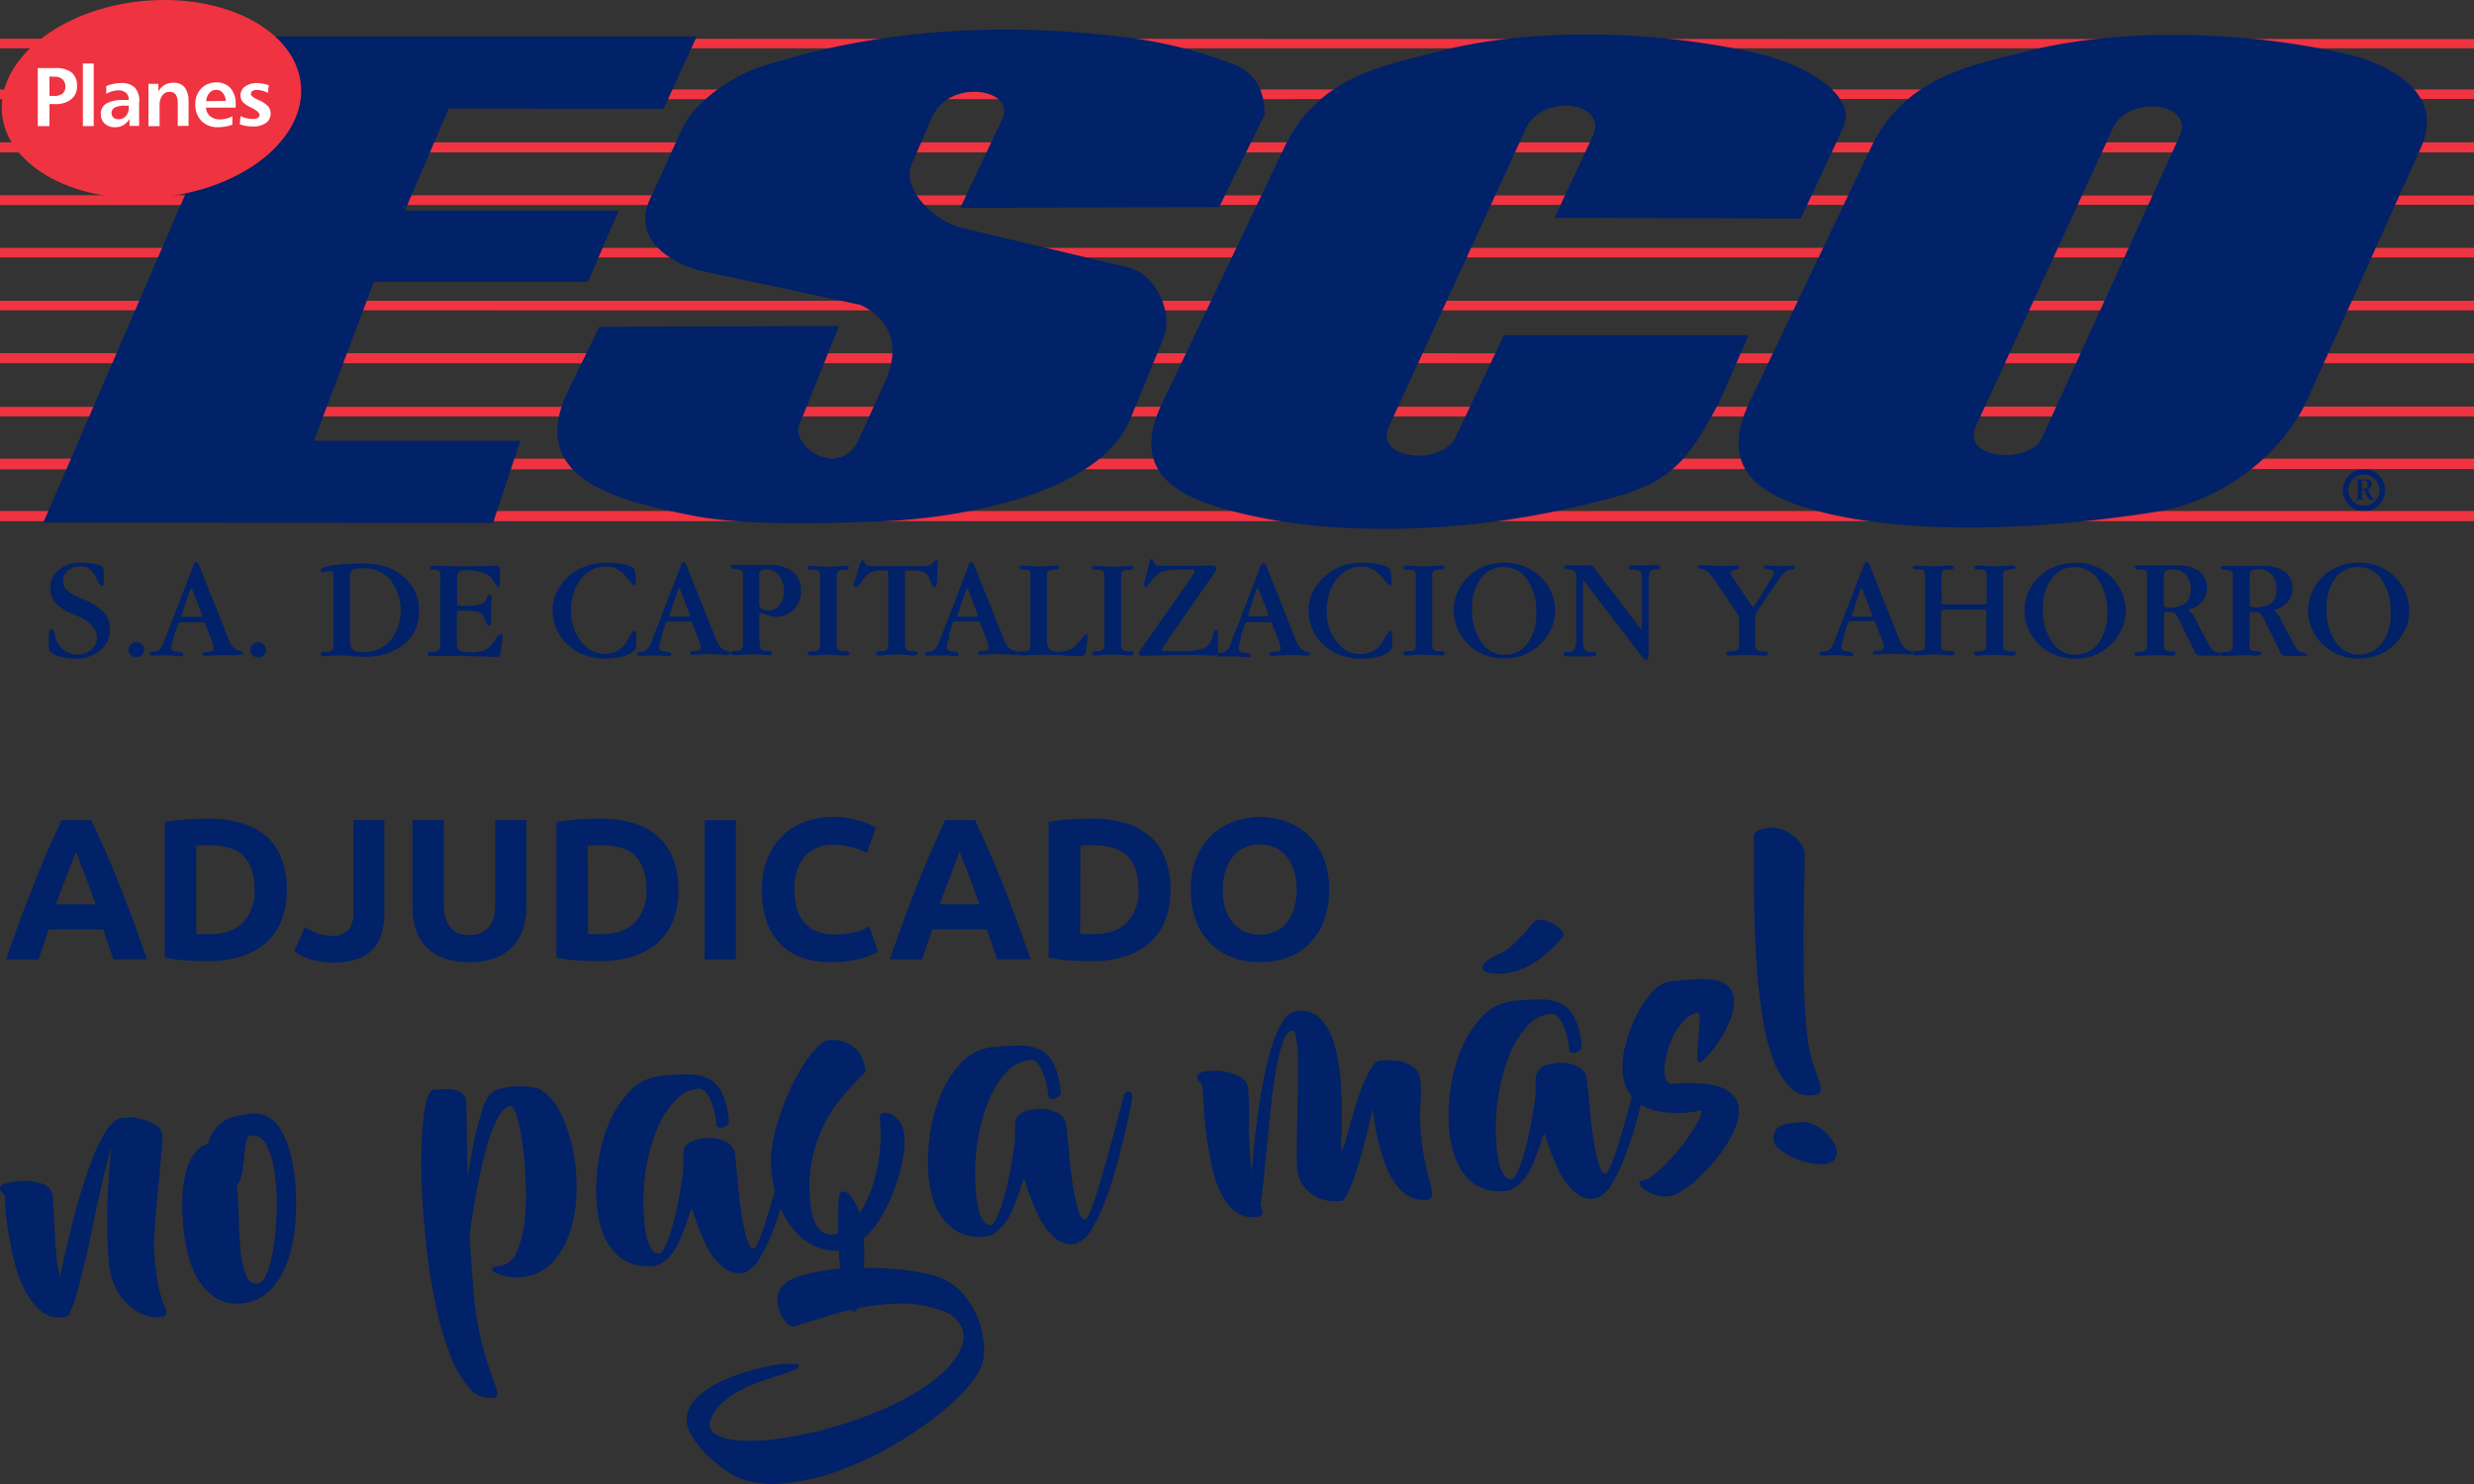 <svg xmlns="http://www.w3.org/2000/svg" viewBox="0 0 445 267">
  <rect x="0" y="0" width="445" height="267" fill="#333333" stroke="none"/>
  <defs>
    <style>
      .cls-1, .cls-5 {
        fill: #012169;
      }

      .cls-1, .cls-2, .cls-4 {
        fill-rule: evenodd;
      }

      .cls-2, .cls-3 {
        fill: #ef3340;
      }

      .cls-4 {
        fill: #fff;
      }
    </style>
  </defs>
  <g id="logo-esco-adjudicado" transform="translate(-85 -40)">
    <g id="logo-esco" transform="translate(85 40.003)">
      <g id="Layer_1" data-name="Layer 1" transform="translate(0 -0.003)">
        <path id="Path_1" data-name="Path 1" class="cls-1" d="M382.215,80.833v.334a.245.245,0,0,1,.156.078h.256v.167h-.5c-.078,0-.167-.078-.323-.078a3.972,3.972,0,0,1-.412.078h-.334a.078.078,0,0,1-.078-.078c0-.089.078-.089.167-.089h.1a.678.678,0,0,1,.245-.078v-3.2c0-.078-.078-.078-.167-.078h-.156A.267.267,0,0,1,381,77.8a.078.078,0,0,1,.078-.078h1.647a2.069,2.069,0,0,1,.9.167.8.8,0,0,1,.334.734,1.621,1.621,0,0,1-.167.579,1.58,1.58,0,0,1-.656.323.312.312,0,0,1,.167.089,1.109,1.109,0,0,0,.156.245l.412.823.089.078a1.367,1.367,0,0,0,.323.49h.167a.267.267,0,0,1,.167.089l-.078.078h-.912a.178.178,0,0,1-.167-.167h-.078l-.656-1.391c0-.078-.078-.167-.078-.245h-.412v1.224Zm0-2.7v1.224a.267.267,0,0,0,.156.078.99.99,0,0,0,.656-.167.734.734,0,0,0,.256-.567,1.636,1.636,0,0,0-.167-.668,1.6,1.6,0,0,0-.578-.156h-.323Zm.378,5.318a3.794,3.794,0,1,1,3.794-3.794A3.794,3.794,0,0,1,382.594,83.447Zm0-6.6a2.8,2.8,0,1,0,2.792,2.8A2.8,2.8,0,0,0,382.594,76.85Z" transform="translate(42.615 8.537)"/>
        <path id="Path_2" data-name="Path 2" class="cls-2" d="M445,24.833V23.02H0v1.813Z" transform="translate(0 2.593)"/>
        <path id="Path_3" data-name="Path 3" class="cls-2" d="M445,7.984V6.316L0,6.26V7.984Z" transform="translate(0 0.707)"/>
        <path id="Path_4" data-name="Path 4" class="cls-2" d="M445,16.173V14.46H0v1.769l445-.056Z" transform="translate(0 1.63)"/>
        <path id="Path_5" data-name="Path 5" class="cls-2" d="M445,41.8V40.08H0V41.8Z" transform="translate(0 4.512)"/>
        <path id="Path_6" data-name="Path 6" class="cls-2" d="M445,33.294V31.626L0,31.57v1.769l445-.045Z" transform="translate(0 3.555)"/>
        <path id="Path_7" data-name="Path 7" class="cls-2" d="M445,50.364V48.64H0v1.724Z" transform="translate(0 5.475)"/>
        <path id="Path_8" data-name="Path 8" class="cls-2" d="M445,67.53V65.75L0,65.806V67.53Z" transform="translate(0 7.4)"/>
        <path id="Path_9" data-name="Path 9" class="cls-2" d="M445,76.05V74.17H0v1.936l445-.056Z" transform="translate(0 8.347)"/>
        <rect id="Rectangle_1" data-name="Rectangle 1" class="cls-3" width="445" height="1.825" transform="translate(0 91.94)"/>
        <path id="Path_10" data-name="Path 10" class="cls-2" d="M445,58.923V57.154L0,57.11v1.813Z" transform="translate(0 6.428)"/>
        <path id="Path_11" data-name="Path 11" class="cls-1" d="M226.674,20.111c0-3.838-1.235-7.242-5.329-8.967a80.379,80.379,0,0,0-20.926-5.117c-21.85-2.659-44.344-1.235-65.293,5.763-5.551,2.136-11.314,6.586-13.261,10.936l-5.841,12.8c-2.893,6.4,2.9,11.025,9.278,12.649l28.547,6.108a10.313,10.313,0,0,1,4.873,4.194c1.713,3.148,1.035,6.675-.312,9.645L153.717,78.45c-3.337,7.376-12.237,1.379-10.78-2.459l7.2-17.889L107,58.258,101.351,69.9c-7.576,15.72,9.223,19.68,21.649,22.161,9.712,2.125,25.287,1.535,34.955,1.19,12.582-.49,37.97-4.383,44.277-17.733l6.275-15.263c1.7-4.139-1.046-11.425-6.43-12.7L172.351,40.5c-4.762-1.112-11.125-6.853-9.156-11.481l3.616-8.366c3.115-7.242,15.23-5.218,12.694.2l-7.565,16,46.558-.145,8.177-16.6ZM314.929,8.986c8.544,1.825,18.59,7.487,15.8,13.495l-7.621,16.3-44.278-.145,6.886-14.7c2.848-6.108-9.056-7.788-12.015-1.391L249.058,76.159c-2.8,6.052,9.523,7.131,11.959,1.969l8.7-18.367h44.022l-4.973,11.381c-7.354,14.462-10.925,16.1-27.39,19.791-19.168,4.328-41.341,5.073-58.473.99-10.513-2.47-21.026-6.608-14.663-19.9l22.016-46.091c6.208-13.05,18.534-14.73,27.234-17.088,16.009-4.339,38.125-4.183,57.438.1ZM434.712,25.929c4.35-9.712-5.7-15.119-14.24-16.943C401.159,4.7,378.942,4.647,363,8.886c-8.588,2.225-21.071,4.183-27.234,17.088L313.794,72.065c-6.275,13.194,4.339,17.533,14.652,19.9,17.032,3.883,39.616,2.559,58.462-.4,12.438-1.969,23.107-10.78,27.4-20.381Zm-68.152,52.2c-2.281,5.017-14.652,3.983-11.959-1.969l24.642-53.589c2.859-6.252,14.763-4.628,12.015,1.391ZM44.825,6.027h79.7l-5.952,13.005-38.637-.056-7.9,18.379h38.481l-5.562,12.8H66.474l-10.8,28.6H92.807L87.89,93.536,7,93.491Z" transform="translate(0.788 0.54)"/>
        <path id="Path_12" data-name="Path 12" class="cls-1" d="M18.894,103.08a4.762,4.762,0,0,1-1.758,3.771,6.675,6.675,0,0,1-4.45,1.491,10.168,10.168,0,0,1-2.536-.3,5.1,5.1,0,0,1-1.791-.79A1.112,1.112,0,0,1,8,106.774a2.57,2.57,0,0,1-.111-.9v-.845A7.12,7.12,0,0,1,8,103.358a.423.423,0,0,1,.412-.345c.234,0,.423.278.534.857a4.539,4.539,0,0,0,.245.946,4.45,4.45,0,0,0,1.546,2.036,3.782,3.782,0,0,0,2.314.745,3.649,3.649,0,0,0,2.5-.89,2.837,2.837,0,0,0,1-2.225,3.015,3.015,0,0,0-.757-1.958,7.2,7.2,0,0,0-2.281-1.658l-1.324-.6a10.713,10.713,0,0,1-2.548-1.413,4.784,4.784,0,0,1-1.112-1.5,4.317,4.317,0,0,1,1.146-5.017,6.464,6.464,0,0,1,4.183-1.268,10.258,10.258,0,0,1,2.225.234,3.771,3.771,0,0,1,1.424.512c.111.078.189.334.234.745s.056,1.113.056,2.1a.812.812,0,0,1-.089.434.323.323,0,0,1-.3.133c-.222,0-.445-.267-.69-.812-.1-.234-.2-.423-.278-.567a4.372,4.372,0,0,0-1.257-1.669,2.692,2.692,0,0,0-1.6-.445,3.338,3.338,0,0,0-2.225.712,2.414,2.414,0,0,0-.89,1.958,2.225,2.225,0,0,0,.645,1.613,9.167,9.167,0,0,0,2.692,1.524,11.537,11.537,0,0,1,3.972,2.425,4.45,4.45,0,0,1,1.113,3.071Zm3.337,3.649a1.368,1.368,0,0,1,.412-.979,1.469,1.469,0,0,1,2,0,1.346,1.346,0,0,1,.412.968,1.3,1.3,0,0,1-.412.979,1.379,1.379,0,0,1-1,.389,1.357,1.357,0,0,1-1.012-.389,1.335,1.335,0,0,1-.4-.979Zm8.188-2.381a10.9,10.9,0,0,0-.367,1.235,3.337,3.337,0,0,0-.133.757.612.612,0,0,0,.178.478,1.224,1.224,0,0,0,.667.211h.223c.723.111,1.113.289,1.113.545a.245.245,0,0,1-.134.234.59.59,0,0,1-.378.089,8.167,8.167,0,0,1-1.023-.089,12.787,12.787,0,0,0-1.824-.078H27.493l-.868.067a.99.99,0,0,1-.467-.089.311.311,0,0,1-.156-.267.3.3,0,0,1,.122-.256,1.391,1.391,0,0,1,.545-.111h0a2.08,2.08,0,0,0,.923-.234,3.872,3.872,0,0,0,1.168-1.914h0l5.14-13.35q0-.061,0-.122c.133-.334.3-.5.489-.5s.434.256.623.768c.067.189.122.345.167.445L40.064,104.4a7.876,7.876,0,0,0,.8,1.635,2.159,2.159,0,0,0,.779.679l.356.156.412.111h0c.289.078.423.178.423.289a.289.289,0,0,1-.134.256.779.779,0,0,1-.412.089l-1.179.133c-.645,0-1.179-.067-1.624-.067-.712,0-1.446,0-2.225.067l-1.112.067a.9.9,0,0,1-.456-.078.256.256,0,0,1-.122-.245c0-.223.289-.356.879-.389h.145a1.924,1.924,0,0,0,.779-.189.489.489,0,0,0,.178-.445,1.769,1.769,0,0,0-.078-.489,5.359,5.359,0,0,0-.223-.69l-1.279-3.337a.311.311,0,0,0-.134-.156.734.734,0,0,0-.323,0H31.543a.367.367,0,0,0-.211.067.322.322,0,0,0-.156.167l-.768,2.292Zm1.335-3.927a.256.256,0,0,1,0,.078.612.612,0,0,0,0,.189.134.134,0,0,0,0,.111.311.311,0,0,0,.167,0h3.26a.345.345,0,0,0,.189,0,.222.222,0,0,0,.067-.167,1.28,1.28,0,0,0,0-.156v-.089L33.7,95.938a.389.389,0,0,0-.078-.167s-.078-.067-.111-.067a.156.156,0,0,0-.111.067.356.356,0,0,0-.078.145l-1.513,4.572Zm12.4,6.308a1.324,1.324,0,0,1,.412-.979,1.467,1.467,0,0,1,2,.011,1.346,1.346,0,0,1,.412.968,1.3,1.3,0,0,1-.412.979,1.391,1.391,0,0,1-1.012.389,1.346,1.346,0,0,1-1-.389A1.29,1.29,0,0,1,44.158,106.729ZM62.036,93.5v11.125a2.837,2.837,0,0,0,.489,2.014,2.537,2.537,0,0,0,1.825.5,6.375,6.375,0,0,0,4.984-2.047,8.956,8.956,0,0,0,0-10.925,6.152,6.152,0,0,0-4.839-2.114,4.45,4.45,0,0,0-1.936.289,1.246,1.246,0,0,0-.489,1.113Zm-2.959-.122a1.046,1.046,0,0,0-.145-.645.612.612,0,0,0-.523-.178,2.536,2.536,0,0,0-.645.122,3.007,3.007,0,0,1-.567.111.412.412,0,0,1-.267-.122.378.378,0,0,1-.122-.278c0-.345.69-.623,2.08-.834a38.991,38.991,0,0,1,5.563-.323,13.517,13.517,0,0,1,3.76.467,8.444,8.444,0,0,1,2.9,1.435,8.31,8.31,0,0,1,2.536,2.881,7.965,7.965,0,0,1,.823,3.682,7.409,7.409,0,0,1-2.648,6.052,11.347,11.347,0,0,1-7.387,2.225,16.7,16.7,0,0,1-2.292-.122,13.911,13.911,0,0,0-1.936-.122,10.36,10.36,0,0,0-1.424.078,10.393,10.393,0,0,1-1.268.1.946.946,0,0,1-.556-.156.323.323,0,0,1-.178-.3c0-.189.211-.311.645-.367h.645a1.368,1.368,0,0,0,.846-.356,2.458,2.458,0,0,0,.178-1.224V93.379Zm19.257.189a2.014,2.014,0,0,0-.133-.934.968.968,0,0,0-.579-.289h-.645c-.356,0-.545-.156-.545-.378a.289.289,0,0,1,.134-.256A.868.868,0,0,1,77,91.622h.434c1.435,0,2.9.089,4.383.089,1.936,0,3.838,0,5.729-.089h.567a1.368,1.368,0,0,1,.734.122c.122.078.178.289.178.645v2.336a1.113,1.113,0,0,1-.078.5.256.256,0,0,1-.256.145c-.189,0-.4-.223-.623-.679a3.739,3.739,0,0,0-.723-1.035,4.3,4.3,0,0,0-1.658-.9,7.989,7.989,0,0,0-2.347-.323,3.126,3.126,0,0,0-1.658.267c-.234.167-.345.612-.345,1.313V98.3c0,.256,0,.412.089.445a.868.868,0,0,0,.456.067h1.48a8.833,8.833,0,0,0,1.813-.167,2.292,2.292,0,0,0,1.046-.423,2.593,2.593,0,0,0,.3-.389,2.547,2.547,0,0,0,.211-.556h0c.111-.323.256-.478.467-.478s.245,0,.289.089a.679.679,0,0,1,.067.378,7.614,7.614,0,0,1-.067.99,13.663,13.663,0,0,0-.078,1.424c0,.378,0,.8,0,1.279s.056.768.056.868a.845.845,0,0,1-.089.434.334.334,0,0,1-.3.134c-.211,0-.4-.234-.567-.69a5.7,5.7,0,0,0-.523-1.113,1.78,1.78,0,0,0-.9-.679,5.863,5.863,0,0,0-1.813-.2H81.828a.645.645,0,0,0-.434.1.512.512,0,0,0-.111.367v5.329a1.647,1.647,0,0,0,.412,1.346,4.272,4.272,0,0,0,2.136.311,7.254,7.254,0,0,0,2.158-.267,3.237,3.237,0,0,0,1.379-.879,11.122,11.122,0,0,0,.935-1.257c.378-.567.679-.857.912-.857a.367.367,0,0,1,.234.067.311.311,0,0,1,.067.234,1.421,1.421,0,0,1,0,.234v.156l-.367,2.514a.578.578,0,0,1,0,.122c-.078.523-.3.779-.679.779l-3.516-.1c-1.958-.067-3.716-.089-5.284-.089h-1.9l-1.024.067a1,1,0,0,1-.534-.111.356.356,0,0,1-.189-.311c0-.211.256-.345.779-.367h.623a.979.979,0,0,0,.679-.456,2.536,2.536,0,0,0,.2-1.235V93.568Zm29.937-2.5a14.466,14.466,0,0,1,2.9.278,5.073,5.073,0,0,1,1.858.656,1.58,1.58,0,0,1,.345.89,11.291,11.291,0,0,1,.122,1.791.978.978,0,0,1-.067.345.167.167,0,0,1-.178.111c-.178,0-.512-.311-1.012-.935l-.078-.089a7.043,7.043,0,0,0-1.98-1.847,4.272,4.272,0,0,0-2.136-.512,5.073,5.073,0,0,0-2.225.5,6,6,0,0,0-1.9,1.391,7.787,7.787,0,0,0-1.546,2.681,10.157,10.157,0,0,0-.545,3.337,9.823,9.823,0,0,0,.512,3.26,8.077,8.077,0,0,0,1.558,2.648,5.674,5.674,0,0,0,1.824,1.435,5.106,5.106,0,0,0,4.45-.111,4.45,4.45,0,0,0,1.7-1.7q.178-.3.467-.834c.367-.679.645-1.012.857-1.012a.278.278,0,0,1,.267.145.957.957,0,0,1,.089.467v1.624a2.525,2.525,0,0,1-.111.9,1.246,1.246,0,0,1-.334.478,5.284,5.284,0,0,1-2.1.979,11.77,11.77,0,0,1-3.059.367,10.735,10.735,0,0,1-3.515-.567,9.056,9.056,0,0,1-2.9-1.635,8.567,8.567,0,0,1-2.225-2.926,8.188,8.188,0,0,1-.8-3.516,7.71,7.71,0,0,1,.8-3.46,9.011,9.011,0,0,1,2.359-2.915,9.734,9.734,0,0,1,3-1.658A11.026,11.026,0,0,1,108.272,91.065Zm9.9,13.261c-.167.478-.278.879-.367,1.235a3.191,3.191,0,0,0-.122.757.612.612,0,0,0,.167.478,1.224,1.224,0,0,0,.667.211h.222c.723.111,1.113.289,1.113.545a.256.256,0,0,1-.145.234.59.59,0,0,1-.378.089,8.167,8.167,0,0,1-1.023-.089,12.937,12.937,0,0,0-1.847-.033h-1.246l-.868.067a1.024,1.024,0,0,1-.467-.089.312.312,0,0,1-.156-.267.3.3,0,0,1,.122-.256,1.391,1.391,0,0,1,.545-.111h0a2.08,2.08,0,0,0,.923-.234,3.871,3.871,0,0,0,1.113-1.914h0l5.14-13.35q0-.061,0-.122c.133-.334.3-.5.489-.5s.434.256.623.768c.067.189.122.345.167.445l4.895,12.238a7.43,7.43,0,0,0,.79,1.635,2.225,2.225,0,0,0,.779.679l.356.156.4.111h0c.3.078.434.178.434.289a.289.289,0,0,1-.133.256.757.757,0,0,1-.412.089l-1.246-.067c-.645,0-1.179-.067-1.613-.067-.723,0-1.457,0-2.225.067l-1.112.067a.9.9,0,0,1-.456-.078.256.256,0,0,1-.122-.245c0-.222.289-.356.89-.389h.134a1.869,1.869,0,0,0,.779-.189.49.49,0,0,0,.178-.445,2.224,2.224,0,0,0-.067-.489,2.4,2.4,0,0,0-.234-.69l-1.279-3.337a.267.267,0,0,0-.133-.156.734.734,0,0,0-.323,0h-3.86a.367.367,0,0,0-.211.067.322.322,0,0,0-.156.167l-.768,2.292Zm1.335-3.927a.256.256,0,0,1,0,.078,1.358,1.358,0,0,0,0,.189.134.134,0,0,0,0,.111.312.312,0,0,0,.167,0h3.26a.323.323,0,0,0,.189,0,.222.222,0,0,0,.067-.167,1.275,1.275,0,0,0,0-.156v-.089l-1.736-4.45a.289.289,0,0,0-.078-.167.156.156,0,0,0-.111-.067.134.134,0,0,0-.111.067.256.256,0,0,0-.078.145l-1.513,4.572Zm16.165,4.806v-4.55a.79.79,0,0,1,.067-.378.256.256,0,0,1,.234-.111h.245l.523.167a9.192,9.192,0,0,0,1.2.378,3.994,3.994,0,0,0,.868.1,4.116,4.116,0,0,0,3.07-1.335,4.45,4.45,0,0,0,1.3-3.215,4.383,4.383,0,0,0-1.435-3.56,6.419,6.419,0,0,0-4.216-1.2h-3.8q-1.113,0-2.225-.067h-.234a.99.99,0,0,0-.467.089.278.278,0,0,0-.167.256c0,.222.245.356.712.4l.623.067a1.012,1.012,0,0,1,.634.3,1.624,1.624,0,0,1,.156.9v11.681a3.193,3.193,0,0,1-.189,1.424,1.179,1.179,0,0,1-.768.378,1.331,1.331,0,0,1-.223,0h-.334a1.113,1.113,0,0,0-.556.122.267.267,0,0,0-.133.245.356.356,0,0,0,.178.311,1.112,1.112,0,0,0,.512.1l1.112-.089c.668,0,1.279-.089,1.869-.089a15.59,15.59,0,0,1,1.991.089l1.113.089a1.034,1.034,0,0,0,.49-.1A.356.356,0,0,0,138,107.3a.278.278,0,0,0-.122-.245,1.113,1.113,0,0,0-.545-.122h-.323a.656.656,0,0,1-.223,0,1.313,1.313,0,0,1-.8-.4,3.137,3.137,0,0,1-.189-1.413Zm0-11.659a1.335,1.335,0,0,1,.3-1.035,2.147,2.147,0,0,1,1.2-.234,2.559,2.559,0,0,1,2.092,1.113,4.45,4.45,0,0,1,.857,2.759,3.9,3.9,0,0,1-.812,2.525,2.392,2.392,0,0,1-1.958,1.023,2.114,2.114,0,0,1-1.213-.311.968.968,0,0,1-.467-.823v-5ZM149.6,105.405a2.458,2.458,0,0,0,.178,1.224,1.468,1.468,0,0,0,.857.356h.067a2.76,2.76,0,0,0,.5,0,1.68,1.68,0,0,1,.556.1.3.3,0,0,1,.111.267.323.323,0,0,1-.167.3.99.99,0,0,1-.523.111l-1.035-.078c-.679,0-1.346-.078-2.025-.078a17.408,17.408,0,0,0-2.014.078l-1.046.078a.946.946,0,0,1-.512-.111.323.323,0,0,1-.178-.3q0-.278.634-.367h.578a1.368,1.368,0,0,0,.845-.356,2.459,2.459,0,0,0,.178-1.224V93.579a2,2,0,0,0-.145-.934,1.113,1.113,0,0,0-.69-.3h-.69a1.358,1.358,0,0,1-.556-.111.278.278,0,0,1-.122-.267.312.312,0,0,1,.133-.256.59.59,0,0,1,.334-.089h.456a22.9,22.9,0,0,0,5.563,0h.456a.634.634,0,0,1,.345.089.334.334,0,0,1,.122.256.278.278,0,0,1-.122.267,1.346,1.346,0,0,1-.545.111h-.334l-.367.056a1.113,1.113,0,0,0-.69.311,1.791,1.791,0,0,0-.145.923v11.848Zm12.7-12.983a.478.478,0,0,0-.311.089.267.267,0,0,0-.111.234v12.66a2.6,2.6,0,0,0,.178,1.224,1.513,1.513,0,0,0,.868.356h.567a1.357,1.357,0,0,1,.556.111.3.3,0,0,1,.122.256.334.334,0,0,1-.178.3,1.035,1.035,0,0,1-.534.111,8.212,8.212,0,0,1-1.257-.1,11.37,11.37,0,0,0-1.78-.078,15.4,15.4,0,0,0-1.8.078c-.69.078-1.113.1-1.257.1a.934.934,0,0,1-.523-.111.334.334,0,0,1-.178-.3c0-.189.222-.311.645-.367h.512a1.435,1.435,0,0,0,.857-.356,2.415,2.415,0,0,0,.189-1.224V92.812a.356.356,0,0,0-.122-.267.445.445,0,0,0-.3-.1h-.912a3.838,3.838,0,0,0-1.724.334,3.638,3.638,0,0,0-1.29,1.112c-.134.156-.289.378-.5.668-.412.59-.723.879-.957.879a.311.311,0,0,1-.256-.111.556.556,0,0,1-.111-.323,1.391,1.391,0,0,1,.089-.4.835.835,0,0,1,.056-.178l.812-2.626a2.56,2.56,0,0,1,.122-.412c.133-.512.311-.757.523-.757s.278.134.389.4a.868.868,0,0,0,.345.478,4.306,4.306,0,0,0,1.257.178H165.3a3.638,3.638,0,0,0,1.112-.2,2.225,2.225,0,0,0,.59-.5c.211-.245.367-.356.456-.356a.3.3,0,0,1,.256.089.667.667,0,0,1,.078.356V91.2l-.178,3.415a2.091,2.091,0,0,1-.111.668.378.378,0,0,1-.334.156c-.256,0-.478-.289-.645-.868a4.725,4.725,0,0,0-.278-.812,2.225,2.225,0,0,0-.968-1.012,7.164,7.164,0,0,0-2.559-.289Zm7.609,11.9c-.156.478-.278.879-.367,1.235a3.915,3.915,0,0,0-.122.757.612.612,0,0,0,.167.478,1.3,1.3,0,0,0,.679.211h.211c.734.111,1.113.289,1.113.545a.267.267,0,0,1-.133.234.612.612,0,0,1-.378.089,7.352,7.352,0,0,1-1.023-.089,12.91,12.91,0,0,0-1.847-.033h-1.246l-.879.067a.968.968,0,0,1-.456-.089.3.3,0,0,1-.167-.267.289.289,0,0,1,.133-.256,1.347,1.347,0,0,1,.545-.111h0a2.091,2.091,0,0,0,.935-.234,3.949,3.949,0,0,0,1.113-1.913h0l5.14-13.35v-.122q.2-.5.5-.5c.222,0,.434.256.612.768.078.189.122.345.167.445l4.9,12.238a8.622,8.622,0,0,0,.79,1.635,2.225,2.225,0,0,0,.79.679,2.635,2.635,0,0,0,.356.156l.4.111h0c.289.078.434.178.434.289a.289.289,0,0,1-.133.256.779.779,0,0,1-.412.089l-1.257-.067c-.634,0-1.168-.067-1.613-.067-.723,0-1.457,0-2.225.067l-1.113.067a.9.9,0,0,1-.456-.078.234.234,0,0,1-.122-.245c0-.222.289-.356.879-.389h.145a1.8,1.8,0,0,0,.768-.189.478.478,0,0,0,.189-.445,1.77,1.77,0,0,0-.078-.489c-.056-.2-.122-.423-.223-.69l-1.279-3.337a.289.289,0,0,0-.145-.156.7.7,0,0,0-.311,0h-4.016a.434.434,0,0,0-.222.067.356.356,0,0,0-.145.167l-.779,2.292Zm1.346-3.927a.626.626,0,0,0,0,.078,1.51,1.51,0,0,0,0,.189.134.134,0,0,0,.056.111.289.289,0,0,0,.156,0h3.271a.278.278,0,0,0,.178,0,.189.189,0,0,0,.067-.167.468.468,0,0,0,0-.156.211.211,0,0,0,0-.089l-1.735-4.45a.389.389,0,0,0-.089-.167.122.122,0,0,0-.211,0,.356.356,0,0,0-.089.145l-1.5,4.572Zm16.154,5V93.579a1.747,1.747,0,0,1,.156-.923,1.113,1.113,0,0,1,.69-.312l.356-.056h.334a1.246,1.246,0,0,0,.545-.111c.089,0,.122-.133.122-.267a.334.334,0,0,0-.122-.256.634.634,0,0,0-.345-.089h-.478a23.69,23.69,0,0,1-2.726.167,21.771,21.771,0,0,1-2.67-.167h-.389a.534.534,0,0,0-.323.089.323.323,0,0,0-.111.256.278.278,0,0,0,.111.267,1.113,1.113,0,0,0,.5.111h.656a1.035,1.035,0,0,1,.6.289,2,2,0,0,1,.145.946v11.893a2.626,2.626,0,0,1-.178,1.235,1.4,1.4,0,0,1-.845.356h-.59c-.423,0-.645.178-.645.367a.323.323,0,0,0,.189.3.946.946,0,0,0,.512.111l1.046-.078c.679,0,1.346-.078,2.014-.078,1.4,0,2.97,0,4.706.111s2.77.111,3.082.111a.7.7,0,0,0,.668-.7q0-.072,0-.145l.334-2.47a.658.658,0,0,0,0-.156v-.223a.311.311,0,0,0,0-.223.412.412,0,0,0-.223,0c-.145,0-.412.256-.846.779a16.431,16.431,0,0,1-1.112,1.279,3.448,3.448,0,0,1-1.313.8,5.151,5.151,0,0,1-1.724.289,2.359,2.359,0,0,1-1.546-.423,1.546,1.546,0,0,1-.534-1.257Zm13.35,0a2.6,2.6,0,0,0,.178,1.224,1.469,1.469,0,0,0,.857.356h.067a2.757,2.757,0,0,0,.5,0,1.747,1.747,0,0,1,.556.1.3.3,0,0,1,.111.267.323.323,0,0,1-.167.3.957.957,0,0,1-.523.111l-1.035-.078c-.679,0-1.346-.078-2.025-.078a17.408,17.408,0,0,0-2.014.078l-1.046.078a.946.946,0,0,1-.512-.111.323.323,0,0,1-.178-.3q0-.278.634-.367h.579a1.368,1.368,0,0,0,.846-.356,2.459,2.459,0,0,0,.178-1.224V93.579a2,2,0,0,0-.145-.934,1.112,1.112,0,0,0-.69-.3h-.7a1.346,1.346,0,0,1-.545-.111.278.278,0,0,1-.122-.267.311.311,0,0,1,.133-.256.567.567,0,0,1,.334-.089h.456a22.9,22.9,0,0,0,5.563,0h.456a.567.567,0,0,1,.334.089.311.311,0,0,1,.133.256.278.278,0,0,1-.122.267,1.346,1.346,0,0,1-.545.111h-.334l-.367.056a1.112,1.112,0,0,0-.69.311,1.791,1.791,0,0,0-.145.923v11.848Zm7.788,1.591h2.514a17.577,17.577,0,0,0,3.983-.311,2.948,2.948,0,0,0,1.68-1.113,3.961,3.961,0,0,0,.545-1.457c.122-.645.3-.957.545-.957a.323.323,0,0,1,.289.134,2.158,2.158,0,0,1,.078.723v3.338c0,.2,0,.323-.122.367a.946.946,0,0,1-.478.078h-.423c-1.112-.078-2.136-.122-3.148-.122q-4.773,0-8.9.133h-.556a.912.912,0,0,1-.467-.1.289.289,0,0,1-.178-.267.312.312,0,0,1,0-.145,1.605,1.605,0,0,1,.122-.211l9.935-14.2a.6.6,0,0,0,.056-.122.4.4,0,0,0,0-.122.334.334,0,0,0-.111-.245.478.478,0,0,0-.3-.089H211.6a13.906,13.906,0,0,0-2.8.211,3.783,3.783,0,0,0-1.569.7,8.046,8.046,0,0,0-1.19,1.38c-.423.556-.712.834-.857.834a.278.278,0,0,1-.211-.067.289.289,0,0,1-.056-.2,2.358,2.358,0,0,1,0-.3,2.574,2.574,0,0,1,.134-.523l.846-3.427a.565.565,0,0,1,0-.1c.056-.267.189-.389.389-.389s.289.122.345.389a1.112,1.112,0,0,0,.078.3.634.634,0,0,0,.378.412,3.037,3.037,0,0,0,1.035.111h5.563c.923,0,1.88,0,2.848-.078h.367a1.547,1.547,0,0,1,.768.122.434.434,0,0,1,.2.412.745.745,0,0,1,0,.267,2.693,2.693,0,0,1-.156.311l-9.5,13.717a.778.778,0,0,0-.111.211.3.3,0,0,0,0,.145.211.211,0,0,0,.145.2.779.779,0,0,0,.4.078Zm13.728-2.67.768-2.292a.356.356,0,0,1,.145-.167.434.434,0,0,1,.223-.067h4.016a.645.645,0,0,1,.311,0,.356.356,0,0,1,.156.156l1.268,3.337a5.362,5.362,0,0,1,.222.69,1.769,1.769,0,0,1,.078.49.49.49,0,0,1-.178.445,1.925,1.925,0,0,1-.779.189h-.145c-.59,0-.879.167-.879.389a.256.256,0,0,0,.122.245.879.879,0,0,0,.445.078l1.112-.067c.745,0,1.469-.067,2.225-.067a14.651,14.651,0,0,1,1.613.067l1.257.067a.779.779,0,0,0,.412-.089.289.289,0,0,0,.133-.256c0-.111-.145-.211-.423-.289h0l-.4-.111-.356-.156a2.159,2.159,0,0,1-.779-.679,7.878,7.878,0,0,1-.8-1.635l-4.884-12.237a2.346,2.346,0,0,0-.167-.445c-.189-.512-.389-.768-.623-.768s-.356.167-.49.5a1.309,1.309,0,0,1-.056.122l-5.14,13.35h0a3.871,3.871,0,0,1-1.112,1.914,2.081,2.081,0,0,1-.923.234h0a1.391,1.391,0,0,0-.545.111.3.3,0,0,0-.122.256.289.289,0,0,0,.156.267.99.99,0,0,0,.467.089l.868-.067h1.246a14.649,14.649,0,0,1,1.824.078c.634.078.968.089,1.023.089a.59.59,0,0,0,.378-.089.245.245,0,0,0,.133-.234c0-.256-.356-.434-1.112-.545h-.222a1.3,1.3,0,0,1-.679-.211.612.612,0,0,1-.167-.478,3.34,3.34,0,0,1,.134-.757,10.905,10.905,0,0,1,.367-1.235Zm1.335-3.927,1.513-4.572a.256.256,0,0,1,.078-.145.133.133,0,0,1,.111-.067.144.144,0,0,1,.111.067.39.39,0,0,1,.078.167l1.736,4.45v.089a1.278,1.278,0,0,1,0,.156.223.223,0,0,1-.067.167.345.345,0,0,1-.189,0h-3.148a.312.312,0,0,1-.167,0,.134.134,0,0,1,0-.111.612.612,0,0,1,0-.189.257.257,0,0,0,0-.078Zm20.559-9.323a14.562,14.562,0,0,1,2.915.278,5,5,0,0,1,1.847.656,1.58,1.58,0,0,1,.345.89,11.291,11.291,0,0,1,.122,1.791.778.778,0,0,1-.067.345.156.156,0,0,1-.167.111c-.178,0-.523-.311-1.012-.934l-.078-.089a7.209,7.209,0,0,0-1.991-1.824,4.272,4.272,0,0,0-2.136-.512,5.118,5.118,0,0,0-2.225.5,6.13,6.13,0,0,0-1.9,1.391A7.6,7.6,0,0,0,238.3,96.35a10.169,10.169,0,0,0-.556,3.338,9.823,9.823,0,0,0,.523,3.26,7.855,7.855,0,0,0,1.546,2.648,5.675,5.675,0,0,0,1.824,1.435,5.129,5.129,0,0,0,4.506-.111,4.45,4.45,0,0,0,1.7-1.7c.111-.2.278-.478.467-.834.356-.679.645-1.012.846-1.012a.3.3,0,0,1,.278.145.957.957,0,0,1,.089.467,6.521,6.521,0,0,1,0,.656v.968a2.892,2.892,0,0,1-.1.9,1.113,1.113,0,0,1-.345.478,5.307,5.307,0,0,1-2.092.979,11.826,11.826,0,0,1-3.059.367,10.8,10.8,0,0,1-3.527-.567,9.122,9.122,0,0,1-2.892-1.635,8.6,8.6,0,0,1-2.225-2.926,8.188,8.188,0,0,1-.8-3.516,7.71,7.71,0,0,1,.8-3.46,8.9,8.9,0,0,1,2.336-2.915,9.678,9.678,0,0,1,2.9-1.646,11.124,11.124,0,0,1,3.6-.579Zm12.549,14.34a2.459,2.459,0,0,0,.178,1.224,1.435,1.435,0,0,0,.857.356h.067a2.76,2.76,0,0,0,.5,0,1.591,1.591,0,0,1,.545.1.289.289,0,0,1,.122.267.323.323,0,0,1-.178.3.923.923,0,0,1-.512.111l-1.035-.078c-.679,0-1.357-.078-2.025-.078a17.5,17.5,0,0,0-2.014.078l-1.046.078a.946.946,0,0,1-.512-.111.323.323,0,0,1-.178-.3q0-.278.634-.367h.634a1.4,1.4,0,0,0,.846-.356,2.6,2.6,0,0,0,.178-1.224V93.579a1.836,1.836,0,0,0-.156-.934,1.046,1.046,0,0,0-.679-.3h-.7a1.29,1.29,0,0,1-.6-.167.278.278,0,0,1-.122-.267.334.334,0,0,1,.122-.256.634.634,0,0,1,.345-.089h.456a22.9,22.9,0,0,0,5.562,0h.456a.589.589,0,0,1,.334.089.312.312,0,0,1,.133.256.278.278,0,0,1-.122.267,1.357,1.357,0,0,1-.556.111h-.323l-.367.056a1.113,1.113,0,0,0-.69.311,1.791,1.791,0,0,0-.145.923v11.848Zm13.116,2.225a4.906,4.906,0,0,0,4.061-2.1,8.9,8.9,0,0,0,1.557-5.462,10.012,10.012,0,0,0-1.646-5.985,5.051,5.051,0,0,0-4.272-2.225,4.884,4.884,0,0,0-4.083,2.069,8.9,8.9,0,0,0-1.557,5.462,10.013,10.013,0,0,0,1.658,5.974,5.062,5.062,0,0,0,4.272,2.292Zm-.111-16.565a9.467,9.467,0,0,1,3.338.579,9.044,9.044,0,0,1,2.8,1.646,9.156,9.156,0,0,1,2.225,2.915,8.4,8.4,0,0,1,0,6.92,8.989,8.989,0,0,1-2.225,2.9,8.7,8.7,0,0,1-2.837,1.691,9.768,9.768,0,0,1-3.337.59,9.5,9.5,0,0,1-3.337-.59,8.989,8.989,0,0,1-5.006-4.595,8.4,8.4,0,0,1,0-6.942,8.755,8.755,0,0,1,2.169-2.893,9.023,9.023,0,0,1,2.848-1.669,10.013,10.013,0,0,1,3.337-.567Zm14.24,3.2h-.056l-.056.078a.535.535,0,0,0,0,.2v10.124a4.45,4.45,0,0,0,.278,2.025,1.291,1.291,0,0,0,1.113.434h.423a1.112,1.112,0,0,1,.456.078.3.3,0,0,1,.156.267.345.345,0,0,1-.211.323,1.6,1.6,0,0,1-.645.111h-4.294a1.424,1.424,0,0,1-.6-.1.356.356,0,0,1-.2-.334.289.289,0,0,1,.145-.267,1.112,1.112,0,0,1,.456-.078h.289a1.246,1.246,0,0,0,1.113-.467,5.385,5.385,0,0,0,.289-2.3V93.6a1.89,1.89,0,0,0-.145-.934,1.023,1.023,0,0,0-.634-.311,6.9,6.9,0,0,0-.712-.078c-.423,0-.645-.145-.656-.367a.311.311,0,0,1,.122-.267.6.6,0,0,1,.345-.089h4.25a.5.5,0,0,1,.245,0,.9.9,0,0,1,.223.2l8.644,11.281h.078l.067-.089a.445.445,0,0,0,0-.189V93.535a3.493,3.493,0,0,0-.078-.567.745.745,0,0,0-.467-.5,4.016,4.016,0,0,0-1.313-.145.756.756,0,0,1-.412-.1.313.313,0,0,1,.056-.567,1.468,1.468,0,0,1,.6-.1h2.225a8.314,8.314,0,0,0,1.113-.056h.845a1.113,1.113,0,0,1,.534.111.356.356,0,0,1,.189.3.4.4,0,0,1-.089.278.456.456,0,0,1-.311.078h-.389a1.112,1.112,0,0,0-1.024.467,5.284,5.284,0,0,0-.267,2.147v12.983a.712.712,0,0,1-.156.456.5.5,0,0,1-.367.189.445.445,0,0,1-.267-.1,1.113,1.113,0,0,1-.3-.312l-10.6-13.806Zm27.813,6.208-4.094-6.03a13.586,13.586,0,0,0-1.012-1.346,3.649,3.649,0,0,0-.745-.7,2.3,2.3,0,0,0-.879-.223c-.378,0-.567-.122-.567-.256a.367.367,0,0,1,.178-.3.856.856,0,0,1,.467-.111l1.346.067c.868,0,1.736.078,2.581.078a21.566,21.566,0,0,0,2.281-.078h.267a.378.378,0,0,1,.278.078.345.345,0,0,1,.078.256c0,.211-.2.356-.612.423h-.134a2.157,2.157,0,0,0-.645.222.378.378,0,0,0-.156.323.835.835,0,0,0,.067.323.968.968,0,0,0,.156.3l3.582,5.351a.378.378,0,0,0,.111.145.211.211,0,0,0,.111,0,.134.134,0,0,0,.1,0,.859.859,0,0,0,.145-.189l3.082-4.951a3.4,3.4,0,0,0,.312-.59,1.035,1.035,0,0,0,.122-.423c0-.289-.3-.49-.912-.578h-.145c-.49-.078-.745-.223-.745-.434a.233.233,0,0,1,.133-.211.679.679,0,0,1,.356-.089l.845.067a15.756,15.756,0,0,0,1.6.078,16.283,16.283,0,0,0,1.98-.078h.178a.6.6,0,0,1,.356.078.256.256,0,0,1,.1.223c0,.256-.2.4-.634.434a5.336,5.336,0,0,0-.556.089c-.478.134-1.057.712-1.735,1.724l-.067.1-3.894,5.718a1.969,1.969,0,0,0-.134.3,1.3,1.3,0,0,0-.056.334v4.784a2.158,2.158,0,0,0,.189,1.257,1.3,1.3,0,0,0,.845.389h.556a1.858,1.858,0,0,1,.578.1.312.312,0,0,1,.122.267.323.323,0,0,1-.178.3,1.012,1.012,0,0,1-.523.111l-1.046-.078c-.69,0-1.368-.078-2.047-.078a17.411,17.411,0,0,0-2.014.078l-1.012.078a.979.979,0,0,1-.534-.111.356.356,0,0,1-.178-.311.334.334,0,0,1,.111-.267,1.213,1.213,0,0,1,.545-.1,1.725,1.725,0,0,1,.312,0h.3a1.357,1.357,0,0,0,.823-.378,2.225,2.225,0,0,0,.2-1.113v-4.45a.813.813,0,0,0-.067-.289,1.347,1.347,0,0,0-.133-.289Zm19.046,3.849c-.156.478-.278.879-.356,1.235a3.336,3.336,0,0,0-.133.757.612.612,0,0,0,.167.478,1.3,1.3,0,0,0,.679.211h.223c.723.111,1.112.289,1.112.545a.267.267,0,0,1-.133.234.59.59,0,0,1-.378.089,7.473,7.473,0,0,1-1.024-.089,12.787,12.787,0,0,0-1.825-.078h-1.246l-.868.067a.991.991,0,0,1-.467-.089.312.312,0,0,1-.156-.267.278.278,0,0,1,.122-.256,1.391,1.391,0,0,1,.545-.111h0a2.091,2.091,0,0,0,.934-.234,3.871,3.871,0,0,0,1.168-1.913h0l5.14-13.35a1.319,1.319,0,0,0,.056-.122c.133-.334.289-.5.489-.5s.434.256.623.768c.067.189.122.345.167.445l4.884,12.238a7.877,7.877,0,0,0,.8,1.635,2.158,2.158,0,0,0,.779.679l.356.156.4.111h0c.289.078.434.178.434.289a.289.289,0,0,1-.134.256.779.779,0,0,1-.412.089l-1.257-.067c-.634,0-1.168-.067-1.613-.067-.723,0-1.446,0-2.225.067l-1.113.067a.9.9,0,0,1-.456-.078.256.256,0,0,1-.122-.245c0-.223.289-.356.879-.389h.145a1.924,1.924,0,0,0,.779-.189.489.489,0,0,0,.178-.445,1.77,1.77,0,0,0-.078-.49,5.363,5.363,0,0,0-.223-.69l-1.279-3.338a.289.289,0,0,0-.145-.156.679.679,0,0,0-.311,0h-4.016a.434.434,0,0,0-.223.067.356.356,0,0,0-.145.167l-.779,2.292Zm1.346-3.927a.257.257,0,0,1,0,.078,1.522,1.522,0,0,0,0,.189.134.134,0,0,0,0,.111.311.311,0,0,0,.167,0h3.26a.344.344,0,0,0,.189,0,.222.222,0,0,0,.067-.167.557.557,0,0,0,0-.156.212.212,0,0,0,0-.089l-1.736-4.45a.389.389,0,0,0-.078-.167.156.156,0,0,0-.111-.067.133.133,0,0,0-.111.067.355.355,0,0,0-.089.145l-1.5,4.572Zm16.165-2.147V93.579a1.791,1.791,0,0,1,.145-.923,1.112,1.112,0,0,1,.69-.311l.367-.056h.323a1.413,1.413,0,0,0,.556-.111.278.278,0,0,0,.111-.267.3.3,0,0,0-.122-.256.634.634,0,0,0-.345-.089H349.6a26.284,26.284,0,0,1-2.737.145,26.706,26.706,0,0,1-2.748-.145h-.467a.634.634,0,0,0-.345.089.334.334,0,0,0-.122.256c0,.134,0,.223.122.267a1.346,1.346,0,0,0,.545.111h.7a1.046,1.046,0,0,1,.679.3,1.835,1.835,0,0,1,.156.935v11.848a2.6,2.6,0,0,1-.178,1.224,1.4,1.4,0,0,1-.845.356h-.579q-.634.089-.634.367a.323.323,0,0,0,.178.3.946.946,0,0,0,.512.111l1.046-.078c.668,0,1.346-.078,2.014-.078a17.7,17.7,0,0,1,2.025.078l1.035.078a.923.923,0,0,0,.512-.111.323.323,0,0,0,.178-.3.289.289,0,0,0-.122-.267,1.657,1.657,0,0,0-.545-.1,2.758,2.758,0,0,1-.5,0h-.067a1.435,1.435,0,0,1-.968-.312,2.458,2.458,0,0,1-.178-1.224V99.854a.311.311,0,0,1,.111-.256.456.456,0,0,1,.311-.1h7.309a.445.445,0,0,1,.3.1.311.311,0,0,1,.111.256v5.563a2.381,2.381,0,0,1-.178,1.224,1.435,1.435,0,0,1-.868.378h-.579q-.634.089-.634.367a.323.323,0,0,0,.178.3.9.9,0,0,0,.512.111l1.035-.078c.679,0,1.346-.078,2.025-.078a17.6,17.6,0,0,1,2.025.078l1.035.078a.979.979,0,0,0,.534-.111.323.323,0,0,0,.189-.3.3.3,0,0,0-.122-.256,1.379,1.379,0,0,0-.567-.111h-.567a1.435,1.435,0,0,1-.857-.378,2.224,2.224,0,0,1-.189-1.2V93.579a1.691,1.691,0,0,1,.156-.923,1.179,1.179,0,0,1,.712-.312l.367-.056h.323a1.357,1.357,0,0,0,.556-.111.278.278,0,0,0,.122-.267.312.312,0,0,0-.134-.245.612.612,0,0,0-.356-.1h-.478a26.275,26.275,0,0,1-2.737.145,25.7,25.7,0,0,1-2.715-.145h-.467a.6.6,0,0,0-.367.1.289.289,0,0,0-.122.245.278.278,0,0,0,.111.267,1.313,1.313,0,0,0,.556.111h.69a1.212,1.212,0,0,1,.712.311,1.98,1.98,0,0,1,.145.923V98.2a.334.334,0,0,1-.111.267.445.445,0,0,1-.3.1h-7.309a.49.49,0,0,1-.323-.089.323.323,0,0,1-.1-.256Zm24.219,9.323a4.884,4.884,0,0,0,4.027-2.047,8.9,8.9,0,0,0,1.569-5.462,10.012,10.012,0,0,0-1.647-5.985,5.073,5.073,0,0,0-4.283-2.225,4.873,4.873,0,0,0-4.072,2.069,8.9,8.9,0,0,0-1.569,5.462,10.012,10.012,0,0,0,1.658,5.974,5.062,5.062,0,0,0,4.272,2.292Zm-.145-16.51a9.512,9.512,0,0,1,3.337.578,8.8,8.8,0,0,1,4.951,4.595,8.288,8.288,0,0,1,0,6.92,8.967,8.967,0,0,1-5.017,4.595,9.768,9.768,0,0,1-3.338.59,9.545,9.545,0,0,1-3.337-.59,8.9,8.9,0,0,1-5-4.595,8.132,8.132,0,0,1-.745-3.46,8.231,8.231,0,0,1,.745-3.482,8.766,8.766,0,0,1,5.017-4.561,10.013,10.013,0,0,1,3.337-.567Zm15.909,14.34a2.4,2.4,0,0,0,.167,1.235,1.179,1.179,0,0,0,.779.367.745.745,0,0,0,.211,0h.311a1.012,1.012,0,0,1,.512.122.378.378,0,0,1,.111.3.278.278,0,0,1-.167.256.89.89,0,0,1-.456.1h-.69c-.3,0-.523-.056-.668-.056h-1.6a18.911,18.911,0,0,0-2,.078l-1.113.078a.968.968,0,0,1-.512-.111.334.334,0,0,1-.178-.3c0-.189.211-.312.645-.367h.578a1.368,1.368,0,0,0,.9-.467,2.457,2.457,0,0,0,.178-1.224V93.557a1.836,1.836,0,0,0-.145-.934,1.112,1.112,0,0,0-.69-.3,4.837,4.837,0,0,0-.712-.067c-.423,0-.645-.145-.645-.356a.267.267,0,0,1,.156-.267,1.424,1.424,0,0,1,.578-.078h6.909a6.341,6.341,0,0,1,3.883,1.046,3.438,3.438,0,0,1,1.413,2.915,3.86,3.86,0,0,1-.912,2.614,4.272,4.272,0,0,1-2.514,1.368,2.223,2.223,0,0,1,.59.5,5.67,5.67,0,0,1,.69,1.113l1.891,3.571.189.356c.645,1.224,1.112,1.88,1.335,1.947a3.99,3.99,0,0,0,.668.178c.456.111.679.245.679.423a.2.2,0,0,1-.089.189.969.969,0,0,1-.4,0h-3.426a1.113,1.113,0,0,1-.957-.723v-.122l-2.892-5.874a2.426,2.426,0,0,0-.7-.957,2.125,2.125,0,0,0-1.112-.223h-.323a.456.456,0,0,0-.311.1.367.367,0,0,0-.111.267v5.106Zm0-11.793v4.928a.534.534,0,0,0,.211.456,1.269,1.269,0,0,0,.679.133,4.728,4.728,0,0,0,3.026-.768,3.115,3.115,0,0,0,.923-2.514,3.816,3.816,0,0,0-.857-2.614,3.026,3.026,0,0,0-2.381-.957,2.225,2.225,0,0,0-1.257.256c-.234.167-.345.523-.345,1.113Zm15.43,11.793v-5.084a.367.367,0,0,1,.111-.267.456.456,0,0,1,.311-.1h.323a2.125,2.125,0,0,1,1.113.223,2.426,2.426,0,0,1,.7.957l2.893,5.874v.122a1.112,1.112,0,0,0,.957.723h3.426a1.012,1.012,0,0,0,.4,0,.2.2,0,0,0,.089-.189c0-.178-.223-.311-.679-.423a3.992,3.992,0,0,1-.667-.178c-.245-.067-.69-.723-1.346-1.947-.067-.156-.133-.267-.178-.356l-1.891-3.571a6.252,6.252,0,0,0-.69-1.113,2.124,2.124,0,0,0-.6-.5,4.294,4.294,0,0,0,2.525-1.368,3.86,3.86,0,0,0,.912-2.614,3.415,3.415,0,0,0-1.391-2.9,6.285,6.285,0,0,0-3.871-1.046h-6.909a1.424,1.424,0,0,0-.578.078.278.278,0,0,0-.167.267c0,.211.234.323.667.356a4.819,4.819,0,0,1,.7.067,1.112,1.112,0,0,1,.69.3,1.835,1.835,0,0,1,.145.935v11.87a2.458,2.458,0,0,1-.178,1.224,1.368,1.368,0,0,1-.846.356h-.579c-.434,0-.645.178-.645.367a.323.323,0,0,0,.178.3.946.946,0,0,0,.512.111l1.057-.078c.679,0,1.346-.078,2-.078h1.6a3.375,3.375,0,0,1,.656.056,2.884,2.884,0,0,0,.7,0,.89.89,0,0,0,.456-.1.278.278,0,0,0,.167-.256.345.345,0,0,0-.122-.3.957.957,0,0,0-.5-.122h-.323a1,1,0,0,1-.211,0,1.168,1.168,0,0,1-.768-.367,2.4,2.4,0,0,1-.178-1.213Zm0-11.793a1.443,1.443,0,0,1,.334-1.113,2.225,2.225,0,0,1,1.279-.256,3.015,3.015,0,0,1,2.37.957,3.816,3.816,0,0,1,.857,2.614,3.115,3.115,0,0,1-.923,2.514,4.728,4.728,0,0,1-3.026.768,1.313,1.313,0,0,1-.69-.133.523.523,0,0,1-.2-.456V93.635Zm19.758,13.962a4.906,4.906,0,0,0,4.072-2.069,8.9,8.9,0,0,0,1.558-5.462,10.013,10.013,0,0,0-1.646-5.985,5.051,5.051,0,0,0-4.283-2.225,4.884,4.884,0,0,0-4.072,2.069,8.9,8.9,0,0,0-1.557,5.462,9.891,9.891,0,0,0,1.658,5.974,5.051,5.051,0,0,0,4.272,2.292Zm-.111-16.51a9.467,9.467,0,0,1,3.337.578,8.8,8.8,0,0,1,4.984,4.572,8.288,8.288,0,0,1,0,6.92,8.967,8.967,0,0,1-5.017,4.595,9.757,9.757,0,0,1-3.338.59,9.456,9.456,0,0,1-3.337-.59,8.9,8.9,0,0,1-5.006-4.595,8.4,8.4,0,0,1,0-6.942A8.9,8.9,0,0,1,417.18,93.3a9.144,9.144,0,0,1,2.848-1.669,10.069,10.069,0,0,1,3.371-.567Z" transform="translate(0.887 10.175)"/>
        <path id="Path_13" data-name="Path 13" class="cls-2" d="M25.689.178C40.541-1.212,53.257,5.563,54.1,15.308S43.578,34.087,28.726,35.478,1.159,30.1.324,20.359,10.849,1.58,25.689.178Z" transform="translate(0.032 0.003)"/>
        <path id="Path_14" data-name="Path 14" class="cls-4" d="M8.213,12.6v3.5h.845a2.314,2.314,0,0,0,1.535-.445,1.6,1.6,0,0,0,.478-1.235,1.669,1.669,0,0,0-.512-1.313,2.036,2.036,0,0,0-1.446-.456Zm-2.1-1.513H9.192a4.728,4.728,0,0,1,3,.79,2.993,2.993,0,0,1,.968,2.447,2.881,2.881,0,0,1-1.012,2.358,4.361,4.361,0,0,1-2.826.89H8.213v3.961H6.11Zm8.11-.812h1.947V21.529H14.22V10.314Zm7.554,7.576a3.816,3.816,0,0,0-1.8.334,1.112,1.112,0,0,0-.6,1,1.012,1.012,0,0,0,.345.8,1.268,1.268,0,0,0,.9.312,1.713,1.713,0,0,0,1.324-.567,2.1,2.1,0,0,0,.523-1.469v-.412Zm2.559-.7v4.339H22.608V20.249A3.338,3.338,0,0,1,21.5,21.362a2.915,2.915,0,0,1-1.446.367,2.57,2.57,0,0,1-1.891-.634,2.225,2.225,0,0,1-.712-1.724,2.1,2.1,0,0,1,1-1.9,5.752,5.752,0,0,1,3-.634h1.012v-.189a1.535,1.535,0,0,0-.49-1.113,2.047,2.047,0,0,0-1.391-.434,3.9,3.9,0,0,0-1.046.156,5.029,5.029,0,0,0-1.113.467V14.331a7.309,7.309,0,0,1,1.335-.412,6.8,6.8,0,0,1,1.335-.134,3.337,3.337,0,0,1,2.492.834,3.738,3.738,0,0,1,.79,2.626Zm8.9-.189v4.528H31.286V17.423a2.659,2.659,0,0,0-.356-1.558,1.313,1.313,0,0,0-1.112-.5,1.557,1.557,0,0,0-1.3.634,2.848,2.848,0,0,0-.5,1.758V21.54h-2V13.93H27.8v1.38a2.926,2.926,0,0,1,1.112-1.179,3.059,3.059,0,0,1,1.58-.4,2.514,2.514,0,0,1,2.036.834A3.76,3.76,0,0,1,33.211,17ZM41.7,17.6v.612H36.37a2.125,2.125,0,0,0,.768,1.557,2.67,2.67,0,0,0,1.747.556A4.45,4.45,0,0,0,40,20.182a4.7,4.7,0,0,0,1.112-.412v1.5a6.319,6.319,0,0,1-1.2.334,7.665,7.665,0,0,1-1.379.122,3.949,3.949,0,0,1-2.97-1.112,4.139,4.139,0,0,1-1.112-3.026,3.86,3.86,0,0,1,1.035-2.8,3.649,3.649,0,0,1,2.726-1.112,3.26,3.26,0,0,1,2.57,1.035A4.172,4.172,0,0,1,41.7,17.59ZM39.93,17a2.481,2.481,0,0,0-.567-1.469,1.491,1.491,0,0,0-1.112-.523A1.6,1.6,0,0,0,37,15.543a2.5,2.5,0,0,0-.6,1.5Zm7.721-2.881-.145,1.446a4.862,4.862,0,0,0-.99-.4,3.771,3.771,0,0,0-.979-.134,1.6,1.6,0,0,0-.812.178.578.578,0,0,0-.278.523c0,.334.4.679,1.19,1.024l.2.089a5.073,5.073,0,0,1,1.68,1.112,1.858,1.858,0,0,1,.467,1.291,1.991,1.991,0,0,1-.834,1.713,3.827,3.827,0,0,1-2.359.634,6.419,6.419,0,0,1-1.224-.1,6.041,6.041,0,0,1-1.112-.278l.111-1.5a5.34,5.34,0,0,0,1.113.4,4.917,4.917,0,0,0,1.112.133,1.68,1.68,0,0,0,.89-.189A.59.59,0,0,0,46,19.526c0-.378-.5-.823-1.5-1.324h0a4.728,4.728,0,0,1-1.535-1.035,1.769,1.769,0,0,1-.389-1.112,1.936,1.936,0,0,1,.79-1.635,3.616,3.616,0,0,1,2.225-.634,4.517,4.517,0,0,1,.812.089,11.67,11.67,0,0,1,1.268.289Z" transform="translate(0.687 1.158)"/>
      </g>
    </g>
    <g id="adjudicado-nopagamas" transform="translate(85 187)">
      <g id="Layer_1-2" data-name="Layer 1" transform="translate(0 0)">
        <path id="Path_11-2" data-name="Path 11" class="cls-5" d="M20.456,25.635c-.287-.87-.583-1.76-.9-2.678s-.641-1.826-.956-2.735H8.818l-.947,2.754q-.488,1.377-.889,2.668H1.13c.956-2.7,1.836-5.183,2.678-7.478S5.481,13.729,6.294,11.7,7.9,7.762,8.684,5.965,10.281,2.34,11.133.6h5.336Q17.7,3.211,18.907,5.936t2.41,5.738c.813,2.027,1.635,4.179,2.486,6.464s1.74,4.781,2.687,7.478ZM13.686,6.271c-.134.373-.316.861-.555,1.492L12.3,9.933c-.306.813-.65,1.721-1.033,2.706s-.775,2.018-1.167,3.1h7.162c-.383-1.081-.755-2.123-1.119-3.108s-.7-1.913-1.023-2.716-.6-1.54-.851-2.171S13.829,6.634,13.686,6.271Z" transform="translate(-0.049 -0.025)"/>
        <path id="Path_12-2" data-name="Path 12" class="cls-5" d="M52.937,13.095a14.573,14.573,0,0,1-1.014,5.671,10.519,10.519,0,0,1-2.869,4.007,12.212,12.212,0,0,1-4.533,2.381,20.77,20.77,0,0,1-6,.8c-1.014,0-2.19-.048-3.538-.134A28.832,28.832,0,0,1,31,25.3V.912A32.15,32.15,0,0,1,35.064.434C36.479.348,37.694.3,38.707.3a21.7,21.7,0,0,1,5.833.727A11.819,11.819,0,0,1,49.035,3.3,10.069,10.069,0,0,1,51.9,7.271a15,15,0,0,1,1.033,5.824ZM36.642,21.051l.956.048h1.243q4.227,0,6.264-2.132a8.109,8.109,0,0,0,2.046-5.881q0-3.94-1.913-5.967T38.994,5.11H37.8a10.758,10.758,0,0,0-1.157.086Z" transform="translate(-1.356 -0.012)"/>
        <path id="Path_13-2" data-name="Path 13" class="cls-5" d="M71.558,17.239a13.932,13.932,0,0,1-.411,3.471A7.048,7.048,0,0,1,69.7,23.579a6.962,6.962,0,0,1-2.783,1.913,12.039,12.039,0,0,1-4.428.7,13.177,13.177,0,0,1-4.227-.593A11.6,11.6,0,0,1,55.34,24.21l1.913-4.38a16.171,16.171,0,0,0,2.238,1.09,7.22,7.22,0,0,0,2.6.469,3.825,3.825,0,0,0,2.964-1.014,5.059,5.059,0,0,0,.956-3.395V.6h5.546Z" transform="translate(-2.42 -0.025)"/>
        <path id="Path_14-2" data-name="Path 14" class="cls-5" d="M87.736,26.142a12.584,12.584,0,0,1-4.552-.736,8.53,8.53,0,0,1-3.156-2.056A8.3,8.3,0,0,1,78.183,20.2a13.082,13.082,0,0,1-.593-4.026V.6h5.632V15.709a8.53,8.53,0,0,0,.344,2.582,4.887,4.887,0,0,0,.956,1.731,3.309,3.309,0,0,0,1.454.956,5.737,5.737,0,0,0,1.855.287A4.571,4.571,0,0,0,91.178,20c.851-.842,1.281-2.276,1.281-4.294V.6h5.6V16.178a13,13,0,0,1-.612,4.045,8.272,8.272,0,0,1-1.913,3.156,8.482,8.482,0,0,1-3.213,2.046A13.388,13.388,0,0,1,87.736,26.142Z" transform="translate(-3.394 -0.025)"/>
        <path id="Path_15" data-name="Path 15" class="cls-5" d="M126.607,13.095a14.755,14.755,0,0,1-1.014,5.671,10.681,10.681,0,0,1-2.869,4.007,12.173,12.173,0,0,1-4.542,2.381,20.77,20.77,0,0,1-6,.8c-.956,0-2.19-.048-3.538-.134a28.687,28.687,0,0,1-3.968-.526V.912a31.948,31.948,0,0,1,4.064-.478C110.15.348,111.355.3,112.368.3a21.65,21.65,0,0,1,5.833.727,11.791,11.791,0,0,1,4.5,2.276,10.165,10.165,0,0,1,2.869,3.968A15.185,15.185,0,0,1,126.607,13.095Zm-16.256,7.947.956.048h1.253c2.811,0,4.906-.708,6.264-2.132a8.147,8.147,0,0,0,2.037-5.881q0-3.94-1.913-5.967t-6.311-2H111.45a10.758,10.758,0,0,0-1.157.086Z" transform="translate(-4.578 -0.012)"/>
        <path id="Path_16" data-name="Path 16" class="cls-5" d="M132.52.6h5.632V25.635H132.52Z" transform="translate(-5.796 -0.025)"/>
        <path id="Path_17" data-name="Path 17" class="cls-5" d="M155.818,26.115q-6.091,0-9.3-3.395t-3.194-9.639a14.821,14.821,0,0,1,.956-5.546,11.877,11.877,0,0,1,2.678-4.121A11.073,11.073,0,0,1,151.018.87,14.43,14.43,0,0,1,156.105,0a15.855,15.855,0,0,1,2.869.239,19.182,19.182,0,0,1,2.276.536,13.234,13.234,0,0,1,1.626.631c.43.22.746.392.956.507l-1.626,4.552a13.56,13.56,0,0,0-2.7-1.042,12.508,12.508,0,0,0-3.481-.44,7.459,7.459,0,0,0-2.544.44,5.738,5.738,0,0,0-2.209,1.387,6.856,6.856,0,0,0-1.53,2.477,10.222,10.222,0,0,0-.583,3.682,12.852,12.852,0,0,0,.383,3.232,6.694,6.694,0,0,0,1.224,2.582A5.843,5.843,0,0,0,153,20.5a7.87,7.87,0,0,0,3.318.631,15.157,15.157,0,0,0,2.2-.143,16.016,16.016,0,0,0,1.74-.344,10.413,10.413,0,0,0,1.339-.449l1.042-.469,1.559,4.514a13.292,13.292,0,0,1-3.366,1.3A19.7,19.7,0,0,1,155.818,26.115Z" transform="translate(-6.268 0.001)"/>
        <path id="Path_18" data-name="Path 18" class="cls-5" d="M186.667,25.635c-.277-.87-.574-1.76-.9-2.678s-.641-1.826-.956-2.735h-9.773c-.316.908-.631,1.826-.956,2.744s-.612,1.807-.88,2.668H167.35c.956-2.7,1.836-5.183,2.678-7.478s1.673-4.437,2.486-6.464,1.607-3.94,2.391-5.738S176.5,2.34,177.343.6h5.346q1.234,2.611,2.429,5.336t2.419,5.738c.813,2.027,1.635,4.179,2.486,6.464s1.74,4.781,2.687,7.478ZM179.9,6.271c-.124.373-.306.861-.545,1.492s-.526,1.348-.832,2.171-.65,1.721-1.033,2.706-.775,2.018-1.167,3.1h7.153c-.382-1.081-.746-2.123-1.109-3.108s-.7-1.913-1.023-2.716l-.851-2.171C180.25,7.122,180.049,6.634,179.9,6.271Z" transform="translate(-7.319 -0.025)"/>
        <path id="Path_19" data-name="Path 19" class="cls-5" d="M219.157,13.095a14.573,14.573,0,0,1-1.014,5.671,10.577,10.577,0,0,1-2.869,4.007,12.212,12.212,0,0,1-4.533,2.381,20.866,20.866,0,0,1-6,.8c-1.014,0-2.2-.048-3.548-.134a28.688,28.688,0,0,1-3.968-.526V.912a32.15,32.15,0,0,1,4.064-.478C202.748.348,203.914.3,204.928.3a21.7,21.7,0,0,1,5.833.727A11.82,11.82,0,0,1,215.256,3.3a10.07,10.07,0,0,1,2.869,3.968A15,15,0,0,1,219.157,13.095ZM202.9,21.041l.956.048H205.1c2.811,0,4.906-.708,6.264-2.132a8.147,8.147,0,0,0,2.046-5.881q0-3.94-1.913-5.967c-1.3-1.348-3.366-2.018-6.177-2.018h-1.2a10.758,10.758,0,0,0-1.157.086Z" transform="translate(-8.626 -0.012)"/>
        <path id="Path_20" data-name="Path 20" class="cls-5" d="M248.863,13.082a15.349,15.349,0,0,1-.956,5.652,11.686,11.686,0,0,1-2.62,4.083,10.672,10.672,0,0,1-3.949,2.467,14.344,14.344,0,0,1-4.934.832,13.942,13.942,0,0,1-4.839-.832,11.025,11.025,0,0,1-3.978-2.467,11.647,11.647,0,0,1-2.63-4.083A15.146,15.146,0,0,1,224,13.082a14.774,14.774,0,0,1,.956-5.661,11.963,11.963,0,0,1,2.735-4.093,11.179,11.179,0,0,1,3.959-2.5A13.655,13.655,0,0,1,236.431,0a13.98,13.98,0,0,1,4.781.832,11.044,11.044,0,0,1,3.978,2.5,11.686,11.686,0,0,1,2.716,4.093A15.157,15.157,0,0,1,248.863,13.082Zm-19.125,0a11.475,11.475,0,0,0,.449,3.318,7.65,7.65,0,0,0,1.3,2.544,5.737,5.737,0,0,0,2.075,1.645,7.067,7.067,0,0,0,5.623,0,5.6,5.6,0,0,0,2.094-1.645,7.65,7.65,0,0,0,1.3-2.544,11.474,11.474,0,0,0,.449-3.318,11.761,11.761,0,0,0-.449-3.347,7.707,7.707,0,0,0-1.3-2.563,5.738,5.738,0,0,0-2.094-1.645,6.694,6.694,0,0,0-2.754-.583,6.34,6.34,0,0,0-2.869.6,5.842,5.842,0,0,0-2.075,1.664,7.65,7.65,0,0,0-1.3,2.563,11.628,11.628,0,0,0-.449,3.309Z" transform="translate(-9.797 0.001)"/>
        <path id="Path_21" data-name="Path 21" class="cls-5" d="M29.185,59.608a16.782,16.782,0,0,1-.057,2.3c-.086,1.023-.191,2.19-.306,3.509s-.258,2.735-.411,4.227-.277,2.945-.392,4.351-.2,2.725-.268,3.959a22.779,22.779,0,0,0,0,3.041,54.483,54.483,0,0,0,.679,5.432,21.86,21.86,0,0,0,.679,2.764,7.938,7.938,0,0,0,.536,1.348,3.07,3.07,0,0,1,.3,1.119c0,.459-.44.736-1.425.822a6.512,6.512,0,0,1-3.366-.784,10.184,10.184,0,0,1-3.557-3.156,12,12,0,0,1-2.037-6.2c-.153-1.769-.239-3.586-.258-5.47s0-3.72.057-5.527.143-3.509.277-5.135.249-3.041.344-4.274c-.354,1.214-.746,2.7-1.157,4.447S17.968,70,17.528,72.011s-.87,4.093-1.272,6.091-.87,3.968-1.31,5.738-.851,3.385-1.262,4.781a14.181,14.181,0,0,1-1.157,3.012.775.775,0,0,1-.449.679h-.191a2.257,2.257,0,0,1-.746.191,4.963,4.963,0,0,1-3.911-1.281A12.431,12.431,0,0,1,4.4,87.483a24.384,24.384,0,0,1-1.846-5.106q-.641-2.8-1.061-5.269c-.249-1.654-.421-3.06-.5-4.217S.87,71.074.851,70.911a1.406,1.406,0,0,0-.143-.545,2.563,2.563,0,0,0-.277-.3,1.625,1.625,0,0,1-.287-.287A1.454,1.454,0,0,1,0,69.142c0-.3.44-.564,1.387-.822a12.575,12.575,0,0,1,3.175-.373,8.951,8.951,0,0,1,3.261.612,2.381,2.381,0,0,1,1.645,2.1c0,.335.067.956.124,1.913s.115,1.913.172,2.964.105,2.113.172,3.127.124,1.769.172,2.266c.067.842.172,1.616.3,2.324s.258,1.377.392,2c.258-1.377.6-2.955,1.014-4.724s.87-3.615,1.358-5.546,1.033-3.825,1.626-5.738,1.2-3.691,1.846-5.336a30.887,30.887,0,0,1,2.008-4.265,7.65,7.65,0,0,1,2.123-2.534,1.3,1.3,0,0,1,.488-.3,1.808,1.808,0,0,1,.335-.124,1.845,1.845,0,0,1,.344-.057l.6-.057a3.213,3.213,0,0,1,.6,0,2.936,2.936,0,0,1,1.788.163A9.171,9.171,0,0,1,27.8,57.791,2.429,2.429,0,0,1,29.185,59.608Z" transform="translate(0 -2.471)"/>
        <path id="Path_22" data-name="Path 22" class="cls-5" d="M46.856,55.809a5.135,5.135,0,0,1,2.639.469,5.8,5.8,0,0,1,2.276,2.085,15.061,15.061,0,0,1,1.779,3.94,30.122,30.122,0,0,1,1.061,6.034,43.556,43.556,0,0,1,0,7.325,26.488,26.488,0,0,1-1.434,6.828,14.191,14.191,0,0,1-3.137,5.126,7.851,7.851,0,0,1-5.1,2.324,7.191,7.191,0,0,1-4.686-1.023A10.06,10.06,0,0,1,37.1,85.578a17.1,17.1,0,0,1-1.836-4.667,36.071,36.071,0,0,1-.813-4.973,42.341,42.341,0,0,1-.143-4.59,22.54,22.54,0,0,1,.5-4.456,10.739,10.739,0,0,1,1.454-3.615A4.925,4.925,0,0,1,38.938,61.2a6.694,6.694,0,0,1,1.291-2.649,6.273,6.273,0,0,1,1.913-1.6,8.654,8.654,0,0,1,2.391-.813C45.316,55.991,46.1,55.886,46.856,55.809Zm.956,30.6c.679-.057,1.272-.765,1.788-2.123a24.566,24.566,0,0,0,1.2-5.068,50.746,50.746,0,0,0,.478-6.5,39.751,39.751,0,0,0-.4-6.417,15.607,15.607,0,0,0-1.444-4.839,2.716,2.716,0,0,0-2.687-1.74c-.507.048-.832.44-.956,1.167a22.691,22.691,0,0,0-.354,2.544c-.086.956-.21,1.913-.373,2.936a4.581,4.581,0,0,1-.956,2.314q.239,2.869.335,6.005c.057,2.123.172,4.055.344,5.824a16.055,16.055,0,0,0,.956,4.341,1.938,1.938,0,0,0,2.066,1.53Z" transform="translate(-1.5 -2.439)"/>
        <path id="Path_23" data-name="Path 23" class="cls-5" d="M100.469,51.139a9.3,9.3,0,0,1,3.653,4.026,25.417,25.417,0,0,1,2.314,6.55,33.469,33.469,0,0,1,.736,7.65,25.456,25.456,0,0,1-1.138,7.335,14.659,14.659,0,0,1-3.251,5.68A8.444,8.444,0,0,1,97.18,85a8.98,8.98,0,0,1-2.649-.153,8.329,8.329,0,0,1-1.913-.622c-.469-.23-.679-.478-.641-.736s.507-.421,1.387-.5a3.729,3.729,0,0,0,2.955-2.362,17.06,17.06,0,0,0,1.463-5.422,44.821,44.821,0,0,0,.249-6.914c-.086-2.458-.268-4.781-.535-6.837a33.534,33.534,0,0,0-1.023-5.2c-.421-1.387-.794-2.056-1.128-2.027a2.678,2.678,0,0,0-1.913,1.4A16.409,16.409,0,0,0,91.825,59a46.854,46.854,0,0,0-1.367,4.628c-.411,1.7-.794,3.414-1.109,5.116s-.6,3.309-.851,4.781-.43,2.8-.545,3.825c.143,3.156.373,6.436.669,9.84a57.642,57.642,0,0,0,1.559,9.888q1.033,3.825,1.817,5.9a27,27,0,0,1,.956,2.869c.105.488-.21.8-.956.88a5.049,5.049,0,0,1-4.332-2.037,19.68,19.68,0,0,1-3.385-6.082,59,59,0,0,1-2.486-8.826q-1.052-4.973-1.626-10.232t-.813-10.308q-.22-5.049,0-9.037a43.032,43.032,0,0,1,.689-6.35c.344-1.645.813-2.486,1.4-2.534s1.224-.1,1.913-.134a7.249,7.249,0,0,1,1.855.115,3.251,3.251,0,0,1,1.415.669,2.037,2.037,0,0,1,.669,1.434c.067.717.105,2.266.124,4.657s.076,5.355.172,8.9c.249-1.549.507-3.1.794-4.676s.6-3.012.956-4.332.669-2.477,1.023-3.481a8.826,8.826,0,0,1,1.052-2.19,3.959,3.959,0,0,1,2.085-1.2,12.344,12.344,0,0,1,2.869-.411,15.3,15.3,0,0,1,2.649.153,6.973,6.973,0,0,1,1.454.306Z" transform="translate(-3.466 -2.216)"/>
        <path id="Path_24" data-name="Path 24" class="cls-5" d="M147.292,57.733a1.224,1.224,0,0,1,.383-.775.88.88,0,0,1,.574-.239.593.593,0,0,1,.478.316,1.425,1.425,0,0,1,.105.88c0,.249-.153,1.014-.4,2.285s-.593,2.8-1.023,4.59-.956,3.739-1.53,5.814-1.224,4.045-1.913,5.881a32.628,32.628,0,0,1-2.276,4.781,6,6,0,0,1-2.5,2.63,1.96,1.96,0,0,1-.956.277,3.94,3.94,0,0,1-2.7-.679,9.657,9.657,0,0,1-2.2-2.008,15.636,15.636,0,0,1-1.673-2.869c-.469-1.033-.87-2-1.2-2.869s-.583-1.616-.765-2.219-.306-.889-.392-.88-.2.258-.344.755-.344,1.109-.6,1.826-.555,1.52-.9,2.4a13.533,13.533,0,0,1-1.253,2.429,8.607,8.607,0,0,1-1.7,1.913,3.959,3.959,0,0,1-2.238.956,9.563,9.563,0,0,1-3.567-.392,7.267,7.267,0,0,1-3.041-1.865A10.346,10.346,0,0,1,113.4,77.1a19.69,19.69,0,0,1-1.176-5.508,31.711,31.711,0,0,1,.249-6.942,29.071,29.071,0,0,1,1.913-7.315,18.819,18.819,0,0,1,3.825-5.919,9.046,9.046,0,0,1,5.91-2.764c1.635-.143,3.137-.229,4.485-.239a8.367,8.367,0,0,1,3.586.7,5.738,5.738,0,0,1,2.534,2.515,13.752,13.752,0,0,1,1.281,5.25.8.8,0,0,1-.287.631,1.912,1.912,0,0,1-.755.44,1.2,1.2,0,0,1-.794,0,.679.679,0,0,1-.411-.631,10.635,10.635,0,0,0-.23-1.626,11.474,11.474,0,0,0-.6-2.142,6.952,6.952,0,0,0-1.023-1.846,1.635,1.635,0,0,0-1.482-.7,6.579,6.579,0,0,0-4.274,2.314,17.576,17.576,0,0,0-3.27,5.46,32.562,32.562,0,0,0-1.913,7.526,37.754,37.754,0,0,0-.163,8.492,13.129,13.129,0,0,0,.23,1.913,11.223,11.223,0,0,0,.459,1.913,4.59,4.59,0,0,0,.794,1.492,1.329,1.329,0,0,0,1.2.526c.287,0,.622-.383.956-1.071a17.1,17.1,0,0,0,1.071-2.658c.344-1.09.669-2.285.956-3.576s.564-2.563.775-3.825.373-2.391.488-3.433a12.624,12.624,0,0,0,.115-2.391,9.25,9.25,0,0,1,0-1.081,2.5,2.5,0,0,1,.306-1.2,2.668,2.668,0,0,1,1.071-.889,5.087,5.087,0,0,1,2.171-.574,6.6,6.6,0,0,1,4.246.679,2.869,2.869,0,0,1,1.434,1.913l.1,1c.134,1.09.277,2.544.44,4.37s.373,3.624.631,5.4a35.439,35.439,0,0,0,.956,4.58c.373,1.281.8,1.913,1.31,1.855.21,0,.526-.545.956-1.578s.87-2.314,1.348-3.825.956-3.242,1.492-5.087.956-3.576,1.415-5.2.794-3.012,1.09-4.188S147.225,57.982,147.292,57.733Z" transform="translate(-4.905 -2.116)"/>
        <path id="Path_25" data-name="Path 25" class="cls-5" d="M174.133,84.484a10.768,10.768,0,0,1,4.829,3.261,15.635,15.635,0,0,1,3.662,9.19,9.562,9.562,0,0,1-.316,3.395,15.349,15.349,0,0,1-3.4,4.963,47.049,47.049,0,0,1-6.244,5.432,71.61,71.61,0,0,1-8.119,5.126,58.637,58.637,0,0,1-9.018,3.959,39.894,39.894,0,0,1-8.9,1.913,17.758,17.758,0,0,1-7.822-.87,13.76,13.76,0,0,1-2.869-1.654,24.357,24.357,0,0,1-3.395-2.869,15.9,15.9,0,0,1-2.668-3.567,4.915,4.915,0,0,1-.593-3.6,6.55,6.55,0,0,1,2.18-3.3,17.3,17.3,0,0,1,4-2.544,35.384,35.384,0,0,1,4.781-1.779,39.44,39.44,0,0,1,4.571-1.071,15.808,15.808,0,0,1,3.366-.258c.87,0,1.262.21,1.157.469s-.516.536-1.234.8-1.587.574-2.62.9-2.161.708-3.385,1.148a26.9,26.9,0,0,0-3.519,1.578,15.3,15.3,0,0,0-3.079,2.171,7.44,7.44,0,0,0-1.989,2.869,2.018,2.018,0,0,0,.736,2.687,9.036,9.036,0,0,0,4.169,1.157,31.98,31.98,0,0,0,6.541-.22,65.983,65.983,0,0,0,7.966-1.492,73.641,73.641,0,0,0,8.367-2.6,59.031,59.031,0,0,0,7.784-3.538,31.25,31.25,0,0,0,6.158-4.341,13.148,13.148,0,0,0,3.509-4.973,4.341,4.341,0,0,0-.239-3.471,5.881,5.881,0,0,0-3.538-2.735,20.349,20.349,0,0,0-7.564-1.243,40.89,40.89,0,0,0-7.516.851c-.172.354-.354.536-.516.555a.755.755,0,0,1-.669-.325c-1.406.335-2.725.7-3.959,1.081l-3.28,1.014-2.352.717a1.473,1.473,0,0,1-2.075-.555,6.492,6.492,0,0,1-.956-1.444,6.005,6.005,0,0,1-.555-1.913,4.848,4.848,0,0,1,.287-2.18q.679-1.779,3.729-2.735a33.077,33.077,0,0,1,7.21-1.329v-.373c0-.411-.067-.851-.115-1.329s-.067-.956-.077-1.578h-.057a8.606,8.606,0,0,1-3.605-.535,9.725,9.725,0,0,1-3.8-2.477,15.673,15.673,0,0,1-3.041-4.628,22.061,22.061,0,0,1-1.664-7.1,17.48,17.48,0,0,1,.277-4.781A36.16,36.16,0,0,1,146,55.242a42.221,42.221,0,0,1,2.008-4.906,36.689,36.689,0,0,1,2.362-4.217,18.378,18.378,0,0,1,2.343-2.936A3.6,3.6,0,0,1,154.625,42a6.3,6.3,0,0,1,3.309.44,5.623,5.623,0,0,1,2.037,1.568,5.393,5.393,0,0,1,1.023,1.913,8.788,8.788,0,0,1,.325,1.463c0,.258-.249.641-.794,1.148s-1.224,1.224-2.037,2.113-1.693,1.97-2.639,3.213a22.54,22.54,0,0,0-2.477,4.4,25.628,25.628,0,0,0-1.731,5.613,25.033,25.033,0,0,0-.277,6.971q.344,3.9,1.788,5.24a2.945,2.945,0,0,0,3.232.669c0-.956,0-1.855,0-2.764a23.514,23.514,0,0,1,.076-2.419,10.327,10.327,0,0,1,.163-1.693c.1-.43.2-.65.325-.66a2.094,2.094,0,0,1,1.913,1.033,10.767,10.767,0,0,1,1.425,2.869,24.04,24.04,0,0,0,2.955-7.21,30.447,30.447,0,0,0,.641-10.117q-.057-.564.574-.717a2.438,2.438,0,0,1,1.444.191,3.825,3.825,0,0,1,1.54,1.329,5.479,5.479,0,0,1,.88,2.744,16.181,16.181,0,0,1-.277,3.825,29.983,29.983,0,0,1-1.3,5.068,32.338,32.338,0,0,1-2.352,5.145,15.654,15.654,0,0,1-3.376,4.255,23.786,23.786,0,0,1,.086,2.438c0,.956,0,1.855-.067,2.869,1.31,0,2.611,0,3.882.105s2.486.163,3.643.316,2.209.325,3.156.516A16.583,16.583,0,0,1,174.133,84.484Z" transform="translate(-5.649 -1.834)"/>
        <path id="Path_26" data-name="Path 26" class="cls-5" d="M209.721,52.266a1.224,1.224,0,0,1,.383-.765.956.956,0,0,1,.583-.239.564.564,0,0,1,.469.306,1.32,1.32,0,0,1,.105.88,18.249,18.249,0,0,1-.4,2.3c-.249,1.272-.593,2.8-1.023,4.59s-.956,3.729-1.52,5.814-1.224,4.045-1.913,5.881a32.622,32.622,0,0,1-2.276,4.781,5.948,5.948,0,0,1-2.5,2.63,1.912,1.912,0,0,1-.956.277,4.026,4.026,0,0,1-2.687-.679,9.276,9.276,0,0,1-2.152-2.094,15.445,15.445,0,0,1-1.683-2.869c-.469-1.042-.87-2-1.2-2.869s-.593-1.616-.765-2.219-.316-.889-.4-.88-.2.258-.344.755-.344,1.109-.6,1.826-.555,1.52-.9,2.4a13.714,13.714,0,0,1-1.243,2.419,8.758,8.758,0,0,1-1.712,1.913,4.026,4.026,0,0,1-2.228.956,9.487,9.487,0,0,1-3.586-.354,7.3,7.3,0,0,1-3.05-1.913,10.193,10.193,0,0,1-2.3-3.423,19.335,19.335,0,0,1-1.186-5.518,31.6,31.6,0,0,1,.249-6.933,29.482,29.482,0,0,1,1.913-7.315A18.819,18.819,0,0,1,180.622,46a9.046,9.046,0,0,1,5.91-2.764c1.645-.143,3.137-.23,4.485-.239a8.31,8.31,0,0,1,3.586.7,5.642,5.642,0,0,1,2.534,2.515,13.684,13.684,0,0,1,1.291,5.25.813.813,0,0,1-.3.622,1.855,1.855,0,0,1-.755.449,1.253,1.253,0,0,1-.794,0,.65.65,0,0,1-.4-.631,11.156,11.156,0,0,0-.239-1.635,11.342,11.342,0,0,0-.6-2.132,7.211,7.211,0,0,0-1.014-1.846,1.645,1.645,0,0,0-1.492-.7,6.579,6.579,0,0,0-4.275,2.314,17.327,17.327,0,0,0-3.261,5.451,32.772,32.772,0,0,0-1.913,7.535,37.754,37.754,0,0,0-.21,8.52c.057.593.134,1.234.239,1.913a12.075,12.075,0,0,0,.449,1.913,4.465,4.465,0,0,0,.8,1.482,1.32,1.32,0,0,0,1.186.536c.3,0,.622-.383.956-1.071a17.493,17.493,0,0,0,1.071-2.658c.344-1.09.679-2.285.956-3.576s.574-2.572.775-3.825.373-2.391.5-3.443a13.167,13.167,0,0,0,.105-2.381c0-.3,0-.66,0-1.081a2.563,2.563,0,0,1,.306-1.2,2.783,2.783,0,0,1,1.023-.956,5.126,5.126,0,0,1,2.171-.574,6.541,6.541,0,0,1,4.246.679,2.869,2.869,0,0,1,1.444,1.913l.086,1.014c.134,1.09.287,2.544.449,4.37s.363,3.624.631,5.4a36.127,36.127,0,0,0,.956,4.581c.363,1.281.8,1.913,1.3,1.855q.316,0,.956-1.578c.411-1.023.861-2.314,1.339-3.825s.956-3.232,1.492-5.078.956-3.576,1.415-5.2.794-3.022,1.1-4.188S209.664,52.562,209.721,52.266Z" transform="translate(-7.634 -1.88)"/>
        <path id="Path_27" data-name="Path 27" class="cls-5" d="M265.43,58.472a40.087,40.087,0,0,0,.851,5.671c.363,1.511.66,2.725.889,3.634a6.446,6.446,0,0,1,.268,1.97c-.048.411-.411.641-1.081.7a5.078,5.078,0,0,1-2.8-.478,7.019,7.019,0,0,1-2.209-1.779,13.617,13.617,0,0,1-1.693-2.611,21.686,21.686,0,0,1-1.176-3.07,40.162,40.162,0,0,1-1.7-8.482c-.7,3.108-1.387,5.862-2.066,8.243-.3,1.042-.593,2.066-.908,3.06a27.5,27.5,0,0,1-.956,2.658,15.749,15.749,0,0,1-.956,1.913c-.287.488-.564.746-.822.765a11.293,11.293,0,0,1-2,0,6.751,6.751,0,0,1-2.477-.736,6.484,6.484,0,0,1-2.19-1.836,6.1,6.1,0,0,1-1.224-3.385c-.076-.956-.105-2.2-.076-3.825s.057-3.328.086-5.145.076-3.682.115-5.565.057-3.586,0-5.106a23.9,23.9,0,0,0-.287-3.69c-.163-.958-.421-1.388-.756-1.359-.631.048-1.167.679-1.607,1.913a27.555,27.555,0,0,0-1.186,4.638c-.344,1.913-.641,4.007-.908,6.33s-.5,4.638-.727,6.914-.43,4.447-.641,6.464-.411,3.672-.65,4.915a4.971,4.971,0,0,1,.383,1.75c0,.335-.449.545-1.253.612A5.02,5.02,0,0,1,232,72.538a9.075,9.075,0,0,1-2.534-3.232,20.7,20.7,0,0,1-1.587-4.686c-.383-1.76-.7-3.529-.956-5.279s-.4-3.443-.507-5.068-.191-2.974-.287-4.064a1.081,1.081,0,0,0-.469-.956,1.081,1.081,0,0,1-.459-.908c0-.459.4-.784,1.31-.956a10.184,10.184,0,0,1,3.079-.077,9.122,9.122,0,0,1,3.156.956,2.62,2.62,0,0,1,1.587,2.142,54.128,54.128,0,0,1,.172,5.948,59.522,59.522,0,0,0,.229,6.589q.057.689.115,1.32a8.6,8.6,0,0,0,.163,1.128c.1-1.32.239-2.945.43-4.858s.43-3.949.736-6.063.66-4.236,1.09-6.35a47.935,47.935,0,0,1,1.492-5.738,17.08,17.08,0,0,1,1.913-4.16,3.443,3.443,0,0,1,2.477-1.75,4.954,4.954,0,0,1,4.313,1.53,11.246,11.246,0,0,1,2.419,4.552,29.767,29.767,0,0,1,1.071,6.053c.172,2.19.249,4.236.249,6.139s0,3.49-.086,4.781,0,1.913.105,1.913.3-.411.526-1.2.5-1.75.822-2.917.688-2.458,1.119-3.825.87-2.678,1.339-3.825a18.162,18.162,0,0,1,1.54-3c.5-.813,1.023-1.234,1.559-1.281a15.95,15.95,0,0,1,2.438,0,7.44,7.44,0,0,1,2.257.469,4.466,4.466,0,0,1,1.721,1.148,3.271,3.271,0,0,1,.8,2.027,24.724,24.724,0,0,1,0,3.93,35.208,35.208,0,0,0,.086,5.5Z" transform="translate(-9.85 -1.593)"/>
        <path id="Path_28" data-name="Path 28" class="cls-5" d="M307.594,43.045a1.262,1.262,0,0,1,.373-.765.956.956,0,0,1,.583-.239.555.555,0,0,1,.469.306,1.368,1.368,0,0,1,.115.88,22.467,22.467,0,0,1-.4,2.285c-.249,1.262-.593,2.8-1.033,4.6s-.956,3.729-1.52,5.814-1.224,4.045-1.913,5.881A33.118,33.118,0,0,1,302,66.588a6.11,6.11,0,0,1-2.5,2.63,2.065,2.065,0,0,1-.956.277,4.035,4.035,0,0,1-2.7-.679,9.5,9.5,0,0,1-2.152-2.1,15.025,15.025,0,0,1-1.674-2.869q-.7-1.563-1.2-2.869c-.335-.87-.583-1.626-.765-2.219s-.306-.889-.392-.889-.2.268-.344.765-.354,1.109-.6,1.826-.555,1.52-.909,2.4a13.093,13.093,0,0,1-1.243,2.419,8.938,8.938,0,0,1-1.7,1.913,4.026,4.026,0,0,1-2.238.956,9.3,9.3,0,0,1-3.586-.363,7.23,7.23,0,0,1-3.051-1.855,10.328,10.328,0,0,1-2.247-3.576,19.757,19.757,0,0,1-1.176-5.518,31.711,31.711,0,0,1,.249-6.942,28.687,28.687,0,0,1,1.96-7.306,18.8,18.8,0,0,1,3.825-5.919,9.142,9.142,0,0,1,5.919-2.773c1.635-.143,3.127-.22,4.485-.23a8.367,8.367,0,0,1,3.586.7,5.738,5.738,0,0,1,2.534,2.505,13.8,13.8,0,0,1,1.281,5.259.765.765,0,0,1-.3.622,1.788,1.788,0,0,1-.755.449,1.291,1.291,0,0,1-.784,0,.65.65,0,0,1-.411-.631,15.619,15.619,0,0,0-.239-1.635,12.059,12.059,0,0,0-.593-2.132,6.81,6.81,0,0,0-1.023-1.846,1.635,1.635,0,0,0-1.482-.7,6.56,6.56,0,0,0-4.275,2.3,17.5,17.5,0,0,0-3.27,5.46,33.183,33.183,0,0,0-1.913,7.526,37.3,37.3,0,0,0-.258,8.587c.048.583.124,1.234.229,1.913a11.129,11.129,0,0,0,.459,1.913,4.639,4.639,0,0,0,.794,1.482,1.339,1.339,0,0,0,1.2.535c.287,0,.621-.382.956-1.071a16.631,16.631,0,0,0,1.061-2.658,36.306,36.306,0,0,0,.956-3.576c.277-1.291.564-2.572.775-3.825s.373-2.391.488-3.443a12.573,12.573,0,0,0,.115-2.391V47.941a2.534,2.534,0,0,1,1.329-2.209,5.135,5.135,0,0,1,2.18-.574,6.541,6.541,0,0,1,4.246.679,2.869,2.869,0,0,1,1.434,1.913l.086,1.014c.143,1.081.287,2.544.449,4.37s.373,3.624.631,5.4a36.127,36.127,0,0,0,.956,4.581c.373,1.281.8,1.913,1.31,1.855.21,0,.526-.545.956-1.578s.87-2.314,1.348-3.825.956-3.232,1.492-5.078.956-3.576,1.415-5.2.794-3.022,1.09-4.188S307.527,43.3,307.594,43.045Zm-14.43-21.267c.057.163-.1.5-.449.956a12.608,12.608,0,0,1-1.53,1.683,28.8,28.8,0,0,1-2.276,1.913,12.938,12.938,0,0,1-2.544,1.568,12.221,12.221,0,0,1-3.643,1.052,10.146,10.146,0,0,1-3.05-.086c-.822-.191-1.167-.593-1.023-1.214s1.033-1.31,2.706-2.046a9.064,9.064,0,0,0,2.372-1.511,23.362,23.362,0,0,0,1.96-1.913c.574-.641,1.09-1.224,1.53-1.75a3.271,3.271,0,0,1,1.09-.956,1.712,1.712,0,0,1,1.128-.1,5.442,5.442,0,0,1,1.444.478,6.147,6.147,0,0,1,1.339.861,3.825,3.825,0,0,1,.947,1.061Z" transform="translate(-11.918 -0.844)"/>
        <path id="Path_29" data-name="Path 29" class="cls-5" d="M305.209,47.1a14.4,14.4,0,0,1,.536-4.781,26.966,26.966,0,0,1,1.913-5.221,18.9,18.9,0,0,1,2.869-4.284,5.384,5.384,0,0,1,3.347-1.913l3.653-.316a18.685,18.685,0,0,1,3.586,0,5.737,5.737,0,0,1,2.783.956,3.347,3.347,0,0,1,1.31,2.582,7.89,7.89,0,0,1-.66,3.739,22.063,22.063,0,0,1-1.913,3.662,18.788,18.788,0,0,1-2.161,2.792c-.717.736-1.2,1.119-1.453,1.138s-.421-.43-.373-1.358.105-1.97.2-3.1.163-2.161.21-3.1-.067-1.4-.316-1.367a3.653,3.653,0,0,0-2.171,1.138,10.577,10.577,0,0,0-1.913,2.448,13.969,13.969,0,0,0-1.31,3.1,14.552,14.552,0,0,0-.593,3.031,5.049,5.049,0,0,0,.258,2.257,1.2,1.2,0,0,0,1.31.813c.249,0,.717-.057,1.387-.1s1.434,0,2.286,0a21.878,21.878,0,0,1,2.649.21,9.869,9.869,0,0,1,2.534.669,5.575,5.575,0,0,1,1.96,1.387,3.662,3.662,0,0,1,.956,2.266,7.161,7.161,0,0,1-.488,3.089,17.211,17.211,0,0,1-1.7,3.414,29.647,29.647,0,0,1-2.5,3.366,33.587,33.587,0,0,1-2.869,2.945,19.125,19.125,0,0,1-2.773,2.113,5.46,5.46,0,0,1-2.266.9,6.072,6.072,0,0,1-2.534-.287,6.474,6.474,0,0,1-1.855-.956,2.381,2.381,0,0,1-.861-1.061c-.086-.335.077-.516.5-.555a4.045,4.045,0,0,0,1.855-.861,18.041,18.041,0,0,0,2.3-2.008c.794-.813,1.587-1.7,2.391-2.687A33.091,33.091,0,0,0,317.43,58.3a22.473,22.473,0,0,0,1.492-2.505,3.519,3.519,0,0,0,.516-1.7,20,20,0,0,1-6.818.344,11.314,11.314,0,0,1-2.563-.6,7.9,7.9,0,0,1-2.3-1.291,6.58,6.58,0,0,1-1.7-2.161A8.75,8.75,0,0,1,305.209,47.1Z" transform="translate(-13.348 -1.333)"/>
        <path id="Path_30" data-name="Path 30" class="cls-5" d="M339.471,39.208a24.3,24.3,0,0,0,1.042,5.116c.449,1.358.822,2.448,1.109,3.27a3.826,3.826,0,0,1,.287,1.817c-.1.383-.583.622-1.463.7a4.7,4.7,0,0,1-4.064-1.425,13.769,13.769,0,0,1-2.869-4.638,34.8,34.8,0,0,1-1.865-6.847q-.689-3.921-1.061-8.1c-.239-2.792-.411-5.556-.5-8.3s-.143-5.24-.153-7.507,0-4.16,0-5.738V4.687c0-.354-.048-.717-.057-1.014a1.138,1.138,0,0,1,.249-.755,2.372,2.372,0,0,1,.841-.545,5.929,5.929,0,0,1,1.654-.335,4.657,4.657,0,0,1,2.18.22,7.449,7.449,0,0,1,2.027,1.061,6.7,6.7,0,0,1,1.53,1.549,3.146,3.146,0,0,1,.65,1.559V8.588c0,1.2,0,2.764-.067,4.6s-.057,3.911-.1,6.2,0,4.619,0,6.981.105,4.667.191,6.9S339.27,37.448,339.471,39.208Zm5.317,20.923a1.913,1.913,0,0,1-.66,1.836,3.423,3.423,0,0,1-2.008.593,11.284,11.284,0,0,1-2.735-.363,14.152,14.152,0,0,1-2.783-1.033,10.94,10.94,0,0,1-2.19-1.4,2.333,2.333,0,0,1-.956-1.5,2.869,2.869,0,0,1,.268-1.673,2.3,2.3,0,0,1,1.033-.956,5.651,5.651,0,0,1,1.645-.421c.65-.086,1.329-.153,2.046-.21a4.332,4.332,0,0,1,2.123.382,7.649,7.649,0,0,1,2.018,1.253,8.434,8.434,0,0,1,1.511,1.779,3.825,3.825,0,0,1,.688,1.712Z" transform="translate(-14.428 -0.086)"/>
      </g>
    </g>
  </g>
</svg>
